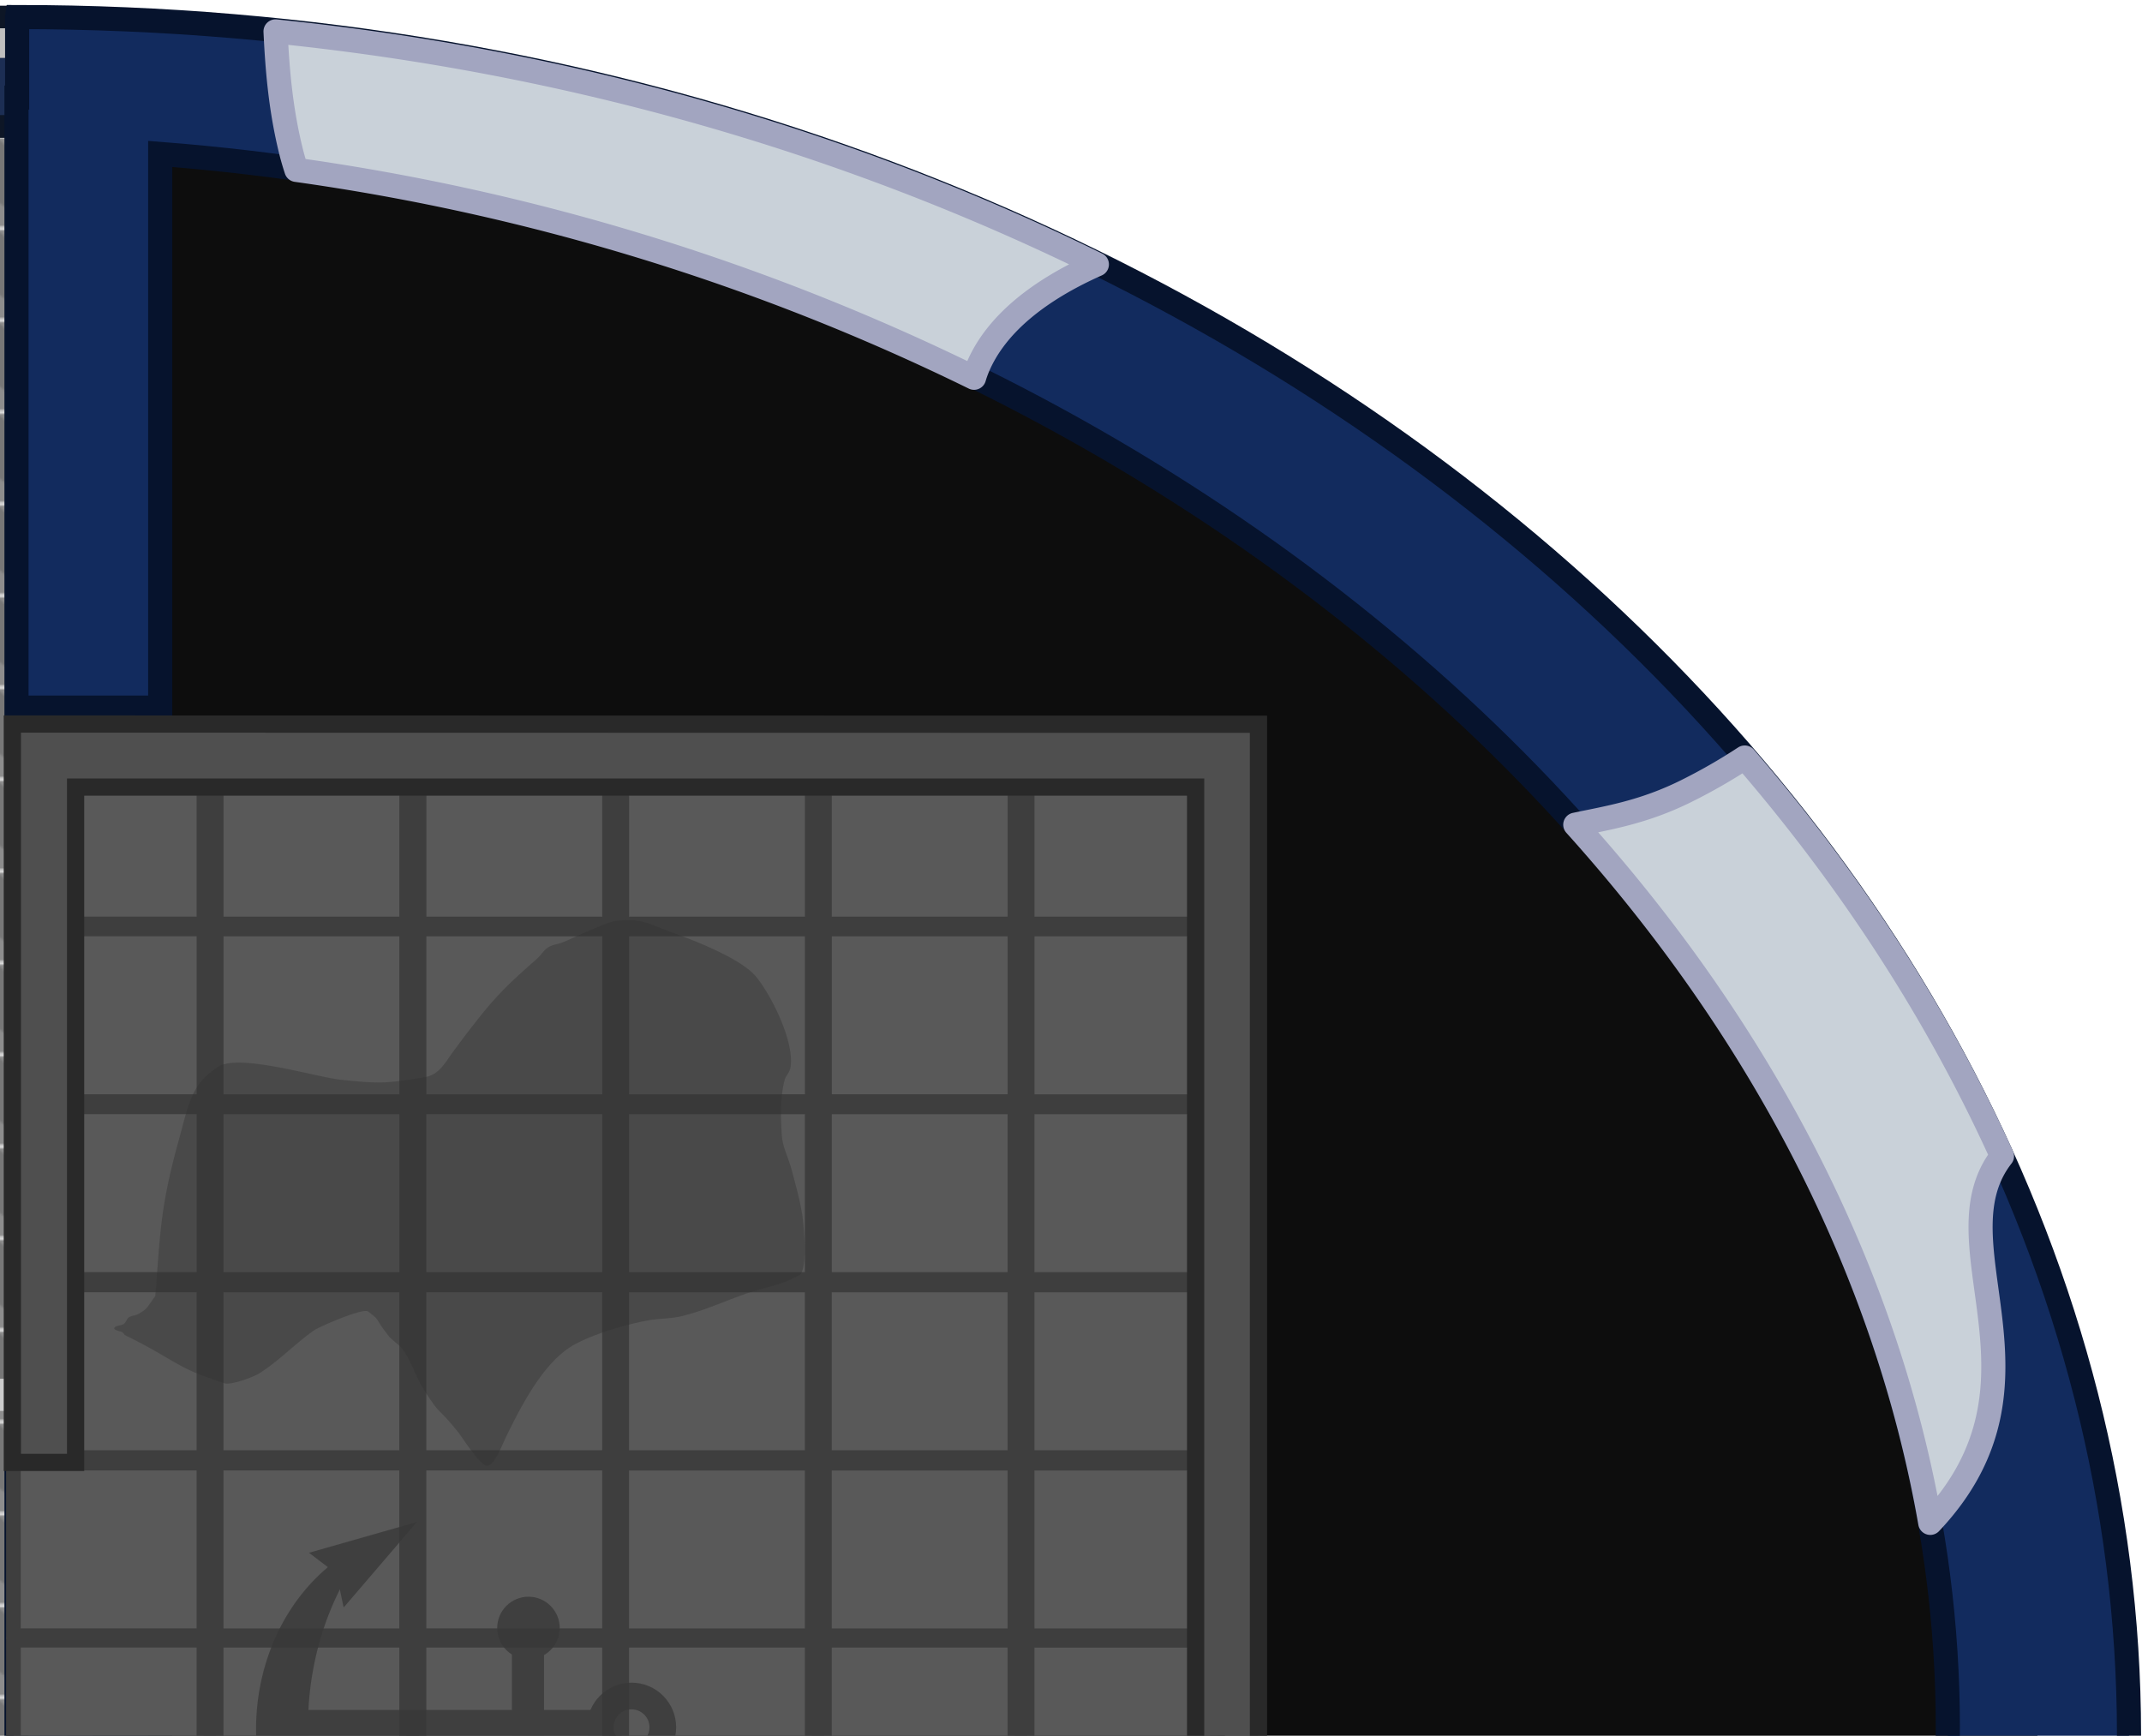 <svg width="1174.677" height="951.807" viewBox="0 0 310.8 251.832" xmlns:xlink="http://www.w3.org/1999/xlink" xmlns="http://www.w3.org/2000/svg">
    <defs>
        <pattern xlink:href="#a" id="e" patternTransform="matrix(.303 0 0 .296 -1247.657 -801.136)"/>
        <pattern patternUnits="userSpaceOnUse" width="44.132" height="44.131" patternTransform="translate(-8952.829 11274.059)" id="a">
            <path style="fill:#8c8c8c;fill-opacity:1;stroke:none;stroke-width:2.878;stroke-linecap:square;stroke-linejoin:miter;stroke-dasharray:none;stroke-opacity:1;stop-color:#000" transform="rotate(-90 4988.52 -15190.65) scale(3.78)" d="M-2710.991-5339.069h11.676v11.676h-11.676z"/>
            <g fill="#d9d9d9">
                <path d="M-5339.07 2705.16c2.567-2.588 2.781-4.665 2.781-4.665s-1.137.119-2.78 1.222zM-5333.278 2709.155a13.02 13.02 0 0 1 1.543 1.836h-3.469c-2.564-2.585-2.778-4.66-2.778-4.66s2.098.22 4.704 2.824zM-5335.21 2699.315h3.47c1.164 1.693 1.285 2.876 1.285 2.876s-2.148-.27-4.754-2.876zM-5327.393 2701.715v3.436c-2.606 2.607-4.755 2.874-4.755 2.874s.22-2.101 2.826-4.707a12.93 12.93 0 0 1 1.929-1.603z" style="fill:#a6a6a6;fill-opacity:1;stroke-width:.265" transform="matrix(3.78 0 0 3.78 20179.16 -10202.134)"/>
            </g>
        </pattern>
        <pattern xlink:href="#b" id="f" patternTransform="matrix(.265 0 0 .265 1837.716 3030.365)"/>
        <pattern patternUnits="userSpaceOnUse" width="633.869" height="1714.989" patternTransform="translate(-7579.309 11453.351)" id="b">
            <path style="fill:url(#c);stroke:none" d="M0 215.556h633.869V1499.06H0z"/>
            <path style="fill:#595959;fill-opacity:1;stroke:#3e3e3e;stroke-width:8.315;stroke-dasharray:none;stroke-opacity:1;paint-order:fill markers stroke;stop-color:#000" d="M213.252 1501.105H420.55v209.726H213.252zM213.252 4.157H420.55v209.726H213.252z"/>
        </pattern>
        <pattern xlink:href="#d" id="c" patternTransform="translate(0 215.556)"/>
        <pattern patternUnits="userSpaceOnUse" width="633.869" height="1283.504" patternTransform="translate(-7579.309 11668.907)" id="d">
            <path style="fill:#595959;fill-opacity:1;stroke:#3e3e3e;stroke-width:8.315;stroke-dasharray:none;stroke-opacity:1;paint-order:fill markers stroke;stop-color:#000" d="M426.308 1073.332h203.403v206.014H426.308zM215.062 1073.332h203.403v206.014H215.062zM4.157 1073.332H207.56v206.014H4.157zM426.308 859.612h203.403v206.014H426.308zM215.062 859.612h203.403v206.014H215.062zM4.157 859.612H207.56v206.014H4.157zM426.308 645.604h203.403v206.014H426.308zM215.062 645.604h203.403v206.014H215.062zM4.157 645.604H207.56v206.014H4.157zM426.308 431.884h203.403v206.014H426.308zM215.062 431.884h203.403v206.014H215.062zM4.157 431.884H207.56v206.014H4.157zM426.308 217.876h203.403V423.89H426.308zM215.062 217.876h203.403V423.89H215.062zM4.157 217.876H207.56V423.89H4.157zM426.308 4.157h203.403v206.014H426.308zM215.062 4.157h203.403v206.014H215.062zM4.157 4.157H207.56v206.014H4.157z"/>
        </pattern>
        <filter style="color-interpolation-filters:sRGB" id="g" x="-.001" y="0" width="1.002" height="1.001">
            <feGaussianBlur stdDeviation=".207"/>
        </filter>
    </defs>
    <path style="fill:url(#e);stroke:none;stroke-width:.265" d="M-1247.657-801.136H-2.67v468.081h-1244.987z" transform="translate(16.622 820.905)"/>
    <path style="fill:#000;fill-opacity:.25;fill-rule:nonzero;stroke:none;stroke-width:.823;stroke-opacity:1;paint-order:fill markers stroke;stop-color:#000" transform="rotate(-90 418.764 402.141)" d="M640.163-995.507h68.395v141.318h-68.395z"/>
    <path style="opacity:1;fill:#000;fill-opacity:.15;stroke:none;stroke-width:5;stroke-linecap:round;stroke-linejoin:round;stroke-dasharray:none;stroke-opacity:1;stop-color:#000" d="M-1245.658-802.423H-9.831v466.667h-1235.827z" transform="translate(16.622 820.905)"/>
    <path style="fill:#ccc;fill-opacity:1;stroke:none;stroke-width:1.028;stroke-linecap:round;stroke-linejoin:round;stroke-opacity:1;paint-order:stroke fill markers;stop-color:#000" d="M-39.833-520.156H135.43v-4.677H49.904v-91.358h85.525v-4.678H-35.998v.015h-3.835zm4.677-4.677v-91.358h80.383v91.358z" transform="translate(16.622 820.905)"/>
    <path style="fill:#bfbfbf;fill-opacity:1;stroke:none;stroke-width:1.028;stroke-linecap:round;stroke-linejoin:round;stroke-opacity:1;paint-order:stroke fill markers;stop-color:#000" d="M-305.874-509.143v175.262h4.677v-85.525h154.348v85.525h4.677v-171.427h-.015v-3.835zm4.677 4.677h154.348v80.383h-154.348zM-305.874-629.53V-804.794h4.677v85.525h154.348v-85.524h4.677v171.426h-.015v3.835zm4.677-4.678h154.348v-80.382h-154.348z" transform="translate(16.622 820.905)"/>
    <path style="fill:#bfbfbf;fill-opacity:1;stroke:none;stroke-width:1.028;stroke-linecap:round;stroke-linejoin:round;stroke-opacity:1;paint-order:stroke fill markers;stop-color:#000" d="M-3144.856 1944.336v-175.262h4.677v85.525h154.349v-85.525h4.677V1940.5h-.015v3.836zm4.677-4.677h154.349v-80.383h-154.349zM-3144.856 2064.723v175.262h4.677v-85.525h154.349v85.525h4.677V2068.56h-.015v-3.836zm4.677 4.678h154.349v80.382h-154.349z" transform="translate(2630.093 -1752.962)"/>
    <path style="fill:#bfbfbf;fill-opacity:1;stroke:none;stroke-width:1.028;stroke-linecap:round;stroke-linejoin:round;stroke-opacity:1;paint-order:stroke fill markers;stop-color:#000" d="M-3409.773 1944.336v-175.262h4.677v85.525h154.348v-85.525h4.677V1940.5h-.015v3.836zm4.677-4.677h154.348v-80.383h-154.348zM-3409.773 2064.723v175.262h4.677v-85.525h154.348v85.525h4.677V2068.56h-.015v-3.836zm4.677 4.678h154.348v80.382h-154.348z" transform="translate(2419.432 -1752.962)"/>
    <path style="fill:#bfbfbf;fill-opacity:1;stroke:none;stroke-width:1.028;stroke-linecap:round;stroke-linejoin:round;stroke-opacity:1;paint-order:stroke fill markers;stop-color:#000" d="M-3441.212 1944.336v-175.262h4.677v85.525h158.846v-85.525h4.677V1940.5h-.014v3.836zm4.677-4.677h158.846v-80.383h-158.846zM-3441.212 2064.723v175.262h4.677v-85.525h158.846v85.525h4.677V2068.56h-.014v-3.836zm4.677 4.678h158.846v80.382h-158.846z" transform="translate(2210.266 -1752.962)"/>
    <g transform="translate(1239.6 -3006.082)">
        <path style="fill:url(#f);stroke:none;stroke-width:.265" transform="scale(-1 1)" d="M1837.716 3030.366h167.711v453.757h-167.711z"/>
        <g style="stroke-width:1.037">
            <path style="fill:#787878;fill-opacity:1;stroke:#4d4d4d;stroke-width:5.186;stroke-linecap:square;stroke-linejoin:miter;stroke-dasharray:none;stroke-opacity:1;paint-order:fill markers stroke;stop-color:#000" d="M4997.756 1009.085h95.779v16.933h-95.779z" transform="matrix(0 -.569 -.765 0 -1106.589 5930.644)"/>
            <path style="fill:#737373;fill-opacity:1;stroke:#4d4d4d;stroke-width:5.186;stroke-linecap:square;stroke-linejoin:miter;stroke-dasharray:none;stroke-opacity:1;paint-order:fill markers stroke;stop-color:#000" d="M4997.766 992.166h95.779v16.933h-95.779z" transform="matrix(0 -.569 -.765 0 -1106.589 5930.644)"/>
            <path style="fill:#6e6e6e;fill-opacity:1;stroke:#4d4d4d;stroke-width:5.186;stroke-linecap:square;stroke-linejoin:miter;stroke-dasharray:none;stroke-opacity:1;paint-order:fill markers stroke;stop-color:#000" d="M4997.761 975.193h95.779v16.933h-95.779z" transform="matrix(0 -.569 -.765 0 -1106.589 5930.644)"/>
            <path style="fill:#696969;fill-opacity:1;stroke:#4d4d4d;stroke-width:5.186;stroke-linecap:square;stroke-linejoin:miter;stroke-dasharray:none;stroke-opacity:1;paint-order:fill markers stroke;stop-color:#000" d="M4997.77 958.274h95.779v16.933h-95.779z" transform="matrix(0 -.569 -.765 0 -1106.589 5930.644)"/>
        </g>
        <g style="stroke-width:1.037">
            <path style="fill:#787878;fill-opacity:1;stroke:#4d4d4d;stroke-width:5.186;stroke-linecap:square;stroke-linejoin:miter;stroke-dasharray:none;stroke-opacity:1;paint-order:fill markers stroke;stop-color:#000" d="M4997.756 1009.085h95.779v16.933h-95.779z" transform="matrix(0 -.569 .765 0 -2736.418 5930.644)"/>
            <path style="fill:#737373;fill-opacity:1;stroke:#4d4d4d;stroke-width:5.186;stroke-linecap:square;stroke-linejoin:miter;stroke-dasharray:none;stroke-opacity:1;paint-order:fill markers stroke;stop-color:#000" d="M4997.766 992.166h95.779v16.933h-95.779z" transform="matrix(0 -.569 .765 0 -2736.418 5930.644)"/>
            <path style="fill:#6e6e6e;fill-opacity:1;stroke:#4d4d4d;stroke-width:5.186;stroke-linecap:square;stroke-linejoin:miter;stroke-dasharray:none;stroke-opacity:1;paint-order:fill markers stroke;stop-color:#000" d="M4997.761 975.193h95.779v16.933h-95.779z" transform="matrix(0 -.569 .765 0 -2736.418 5930.644)"/>
            <path style="fill:#696969;fill-opacity:1;stroke:#4d4d4d;stroke-width:5.186;stroke-linecap:square;stroke-linejoin:miter;stroke-dasharray:none;stroke-opacity:1;paint-order:fill markers stroke;stop-color:#000" d="M4997.77 958.274h95.779v16.933h-95.779z" transform="matrix(0 -.569 .765 0 -2736.418 5930.644)"/>
        </g>
        <g style="stroke-width:1.037">
            <path style="fill:#787878;fill-opacity:1;stroke:#4d4d4d;stroke-width:5.186;stroke-linecap:square;stroke-linejoin:miter;stroke-dasharray:none;stroke-opacity:1;paint-order:fill markers stroke;stop-color:#000" d="M4997.756 1009.085h95.779v16.933h-95.779z" transform="matrix(0 .569 -.765 0 -1106.589 583.845)"/>
            <path style="fill:#737373;fill-opacity:1;stroke:#4d4d4d;stroke-width:5.186;stroke-linecap:square;stroke-linejoin:miter;stroke-dasharray:none;stroke-opacity:1;paint-order:fill markers stroke;stop-color:#000" d="M4997.766 992.166h95.779v16.933h-95.779z" transform="matrix(0 .569 -.765 0 -1106.589 583.845)"/>
            <path style="fill:#6e6e6e;fill-opacity:1;stroke:#4d4d4d;stroke-width:5.186;stroke-linecap:square;stroke-linejoin:miter;stroke-dasharray:none;stroke-opacity:1;paint-order:fill markers stroke;stop-color:#000" d="M4997.761 975.193h95.779v16.933h-95.779z" transform="matrix(0 .569 -.765 0 -1106.589 583.845)"/>
            <path style="fill:#696969;fill-opacity:1;stroke:#4d4d4d;stroke-width:5.186;stroke-linecap:square;stroke-linejoin:miter;stroke-dasharray:none;stroke-opacity:1;paint-order:fill markers stroke;stop-color:#000" d="M4997.77 958.274h95.779v16.933h-95.779z" transform="matrix(0 .569 -.765 0 -1106.589 583.845)"/>
        </g>
        <g style="stroke-width:1.037">
            <path style="fill:#787878;fill-opacity:1;stroke:#4d4d4d;stroke-width:5.186;stroke-linecap:square;stroke-linejoin:miter;stroke-dasharray:none;stroke-opacity:1;paint-order:fill markers stroke;stop-color:#000" d="M4997.756 1009.085h95.779v16.933h-95.779z" transform="matrix(0 .569 .765 0 -2736.418 583.845)"/>
            <path style="fill:#737373;fill-opacity:1;stroke:#4d4d4d;stroke-width:5.186;stroke-linecap:square;stroke-linejoin:miter;stroke-dasharray:none;stroke-opacity:1;paint-order:fill markers stroke;stop-color:#000" d="M4997.766 992.166h95.779v16.933h-95.779z" transform="matrix(0 .569 .765 0 -2736.418 583.845)"/>
            <path style="fill:#6e6e6e;fill-opacity:1;stroke:#4d4d4d;stroke-width:5.186;stroke-linecap:square;stroke-linejoin:miter;stroke-dasharray:none;stroke-opacity:1;paint-order:fill markers stroke;stop-color:#000" d="M4997.761 975.193h95.779v16.933h-95.779z" transform="matrix(0 .569 .765 0 -2736.418 583.845)"/>
            <path style="fill:#696969;fill-opacity:1;stroke:#4d4d4d;stroke-width:5.186;stroke-linecap:square;stroke-linejoin:miter;stroke-dasharray:none;stroke-opacity:1;paint-order:fill markers stroke;stop-color:#000" d="M4997.77 958.274h95.779v16.933h-95.779z" transform="matrix(0 .569 .765 0 -2736.418 583.845)"/>
        </g>
        <path style="fill:#999;fill-opacity:1;stroke:#333;stroke-width:1.525;stroke-dasharray:none;stroke-opacity:1;paint-order:fill markers stroke;stop-color:#000" transform="matrix(0 -1 -1 0 -4310.823 826.907)" d="M-2656.751-2465.152h3.606v154.887h-3.606z"/>
        <path style="fill:#373737;fill-opacity:1;stroke:#191919;stroke-width:2.5;stroke-linecap:round;stroke-linejoin:round;stroke-dasharray:none;stroke-opacity:1;stop-color:#000" d="M-2315.085 2650.463h5.608v8.996h-5.608zM-2390.756 2650.463h5.608v8.996h-5.608zM-2468.014 2650.463h5.608v8.996h-5.608z" transform="matrix(-1 0 0 1 -4310.823 826.907)"/>
        <path style="fill:#999;fill-opacity:1;stroke:#333;stroke-width:1.525;stroke-dasharray:none;stroke-opacity:1;paint-order:fill markers stroke;stop-color:#000" transform="rotate(90 -4999.319 688.496)" d="M-2656.751-2465.152h3.606v154.887h-3.606z"/>
        <path style="fill:#373737;fill-opacity:1;stroke:#191919;stroke-width:2.5;stroke-linecap:round;stroke-linejoin:round;stroke-dasharray:none;stroke-opacity:1;stop-color:#000" d="M-2315.085 2650.463h5.608v8.996h-5.608zM-2390.756 2650.463h5.608v8.996h-5.608zM-2468.014 2650.463h5.608v8.996h-5.608z" transform="rotate(180 -2155.412 2843.907)"/>
        <path style="fill:#4f4f4f;fill-opacity:1;stroke:#2e2e2e;stroke-width:5;stroke-linecap:round;stroke-linejoin:miter;stroke-dasharray:none;stroke-opacity:1;paint-order:stroke fill markers;stop-color:#000" d="M-2003.456 3089.665v335.159h51.45v-5.534h-45.916v-324.091h45.916v-5.534zM-1840.148 3089.665v335.159h-51.45v-5.534h45.916v-324.091h-45.915v-5.534z"/>
        <rect style="fill:#2e2e2e;fill-opacity:1;stroke:none;stroke-width:3.301;stroke-linecap:square;stroke-linejoin:round;stroke-dasharray:none;stroke-opacity:1" width="324.08" height="8.202" x="3095.207" y="1838.85" ry="0" transform="rotate(90)" rx="0"/>
        <rect style="fill:#4f4f4f;fill-opacity:1;stroke:none;stroke-width:.789;stroke-linecap:square;stroke-linejoin:round;stroke-dasharray:none;stroke-opacity:1" width="319.129" height="2.44" x="-3416.723" y="-1845.713" ry="0" transform="rotate(-90)" rx="0"/>
    </g>
    <path style="fill:#1c2e54;fill-opacity:1;stroke:#0d1626;stroke-width:3.251;stroke-linecap:square;stroke-linejoin:miter;stroke-dasharray:none;stroke-opacity:1;paint-order:fill markers stroke;stop-color:#000" d="M-3378.733 2966.78h6.536v0h1236.117v-15.875h-1226.835v-466.648h1226.835v-15.875h-1226.835v-.028h-15.818z" transform="translate(2138.462 -2465.908)"/>
    <path style="fill:#000;fill-opacity:.15;stroke:none;stroke-width:3.5;stroke-linecap:round;stroke-dasharray:none;stroke-opacity:1;filter:url(#g);stop-color:#000" d="M-3189.294-26.222h-5.145v.722h-486.311v-.722h-5.145v.722h-.133v5.145h.133v1235.7h5.145v-73.307l3.584.985c.446.123.777.238.993.346.221.114.402.258.543.433.257.318.384.698.384 1.14l.153.041v-3.053l-.153-.042a1.801 1.801 0 0 1-.106.58.752.752 0 0 1-.278.348.842.842 0 0 1-.536.13c-.216-.01-.552-.071-1.007-.196l-3.577-.984v-.943l5.657-2.88v-2.549l-.153-.042c-.013.253-.048.448-.106.587a.715.715 0 0 1-.278.34c-.14.099-.322.142-.543.13-.216-.01-.547-.071-.993-.194l-3.584-.984v-2.498c.377.204.764.363 1.16.472 1.126.31 2.13.197 3.013-.337a3.375 3.375 0 0 0 1.258-1.323c.3-.554.451-1.17.451-1.85a5.33 5.33 0 0 0-.285-1.667 7.38 7.38 0 0 0-.801-1.69 7.24 7.24 0 0 0-1.662-1.848 5.856 5.856 0 0 0-2.06-1.043 4.764 4.764 0 0 0-1.074-.168v-2.478l3.577.983c.305.084.575.17.809.262.313.125.558.299.734.52.128.158.221.323.278.493.057.175.093.39.106.645l.153.042v-4.232l-.153-.041a1.874 1.874 0 0 1-.106.587.715.715 0 0 1-.278.34.817.817 0 0 1-.536.138c-.216-.011-.552-.08-1.007-.204l-3.577-.983v-5.682l5.452 1.498c0 .98-.06 1.66-.18 2.037-.136.448-.363.754-.681.918-.314.17-.777.23-1.39.181l.012.156 2.444.552v-8.96l-2.444-.79-.013.149c.53.251.949.518 1.258.802.335.309.572.647.709 1.016.137.373.222.905.258 1.594.018.323.027.623.027.901l-5.452-1.498v-6.214l5.657-.787v-.378l-5.657-3.75v-6.14l5.452 1.497c0 .98-.06 1.659-.179 2.037-.137.448-.364.754-.682.918-.314.17-.777.23-1.39.181l.012.156 2.444.552v-8.96l-2.444-.79-.013.148c.53.252.949.52 1.258.803.336.308.572.647.71 1.016.136.373.222.905.257 1.594.018.323.027.623.027.901l-5.452-1.498v-6.085c.208-.045.38-.087.479-.12.14-.046.258-.106.35-.182.12-.095.234-.26.345-.495.07.342.145.618.225.83.079.216.181.42.305.613.415.635.966 1.048 1.655 1.237.463.127.87.117 1.218-.029.354-.141.619-.406.795-.795.155-.346.247-.857.278-1.533 0-.166.01-.516.01-1.05v-3.193l-.152-.042a1.874 1.874 0 0 1-.106.588.715.715 0 0 1-.278.34.818.818 0 0 1-.537.138c-.216-.011-.552-.08-1.006-.204l-3.578-.983v-2.498c.377.204.764.363 1.16.472 1.127.31 2.13.197 3.014-.337a3.375 3.375 0 0 0 1.258-1.323c.3-.553.45-1.17.45-1.85a5.33 5.33 0 0 0-.284-1.667 7.378 7.378 0 0 0-.802-1.69 7.24 7.24 0 0 0-1.662-1.848 5.856 5.856 0 0 0-2.06-1.043 4.77 4.77 0 0 0-1.074-.168v-5.438l1.075.295v1.298c0 .574.01.938.02 1.092.04.483.156.917.35 1.301.376.739.967 1.22 1.775 1.441.795.219 1.43.08 1.907-.416a1.61 1.61 0 0 0 .424-.79c.071-.312.106-.817.106-1.514v-3.993l-.152-.042v.047c-.018.277-.07.492-.159.645a.713.713 0 0 1-.39.33 1.142 1.142 0 0 1-.504.026 5.822 5.822 0 0 1-.874-.187l-3.578-.983v-2.407a1.88 1.88 0 0 0 .77-.203c.41-.205.786-.62 1.126-1.246l.45-.81c.45-.826 1.044-1.137 1.781-.935.186.051.371.135.557.252.185.122.346.261.483.418.336.379.504.816.504 1.31 0 .34-.084.617-.252.832-.163.215-.417.384-.762.506-.19.067-.397.112-.623.134-.22.028-.54.043-.96.047v.152l2.63.676v-.152c-.226-.115-.338-.25-.338-.404 0-.062.01-.13.033-.203.027-.072.084-.207.172-.403.123-.262.205-.475.245-.641.044-.164.067-.35.067-.558 0-.64-.217-1.254-.65-1.84a3.863 3.863 0 0 0-.874-.863 3.405 3.405 0 0 0-1.06-.51c-.595-.164-1.1-.113-1.516.153-.15.096-.298.233-.443.414a7.657 7.657 0 0 0-.537.82c-.242.41-.443.708-.602.894a1.866 1.866 0 0 1-.2.205v-6.088l3.584.985c.445.123.776.238.993.346.22.114.402.258.543.434.256.318.384.697.384 1.139l.152.042v-3.053l-.152-.042a1.803 1.803 0 0 1-.106.58.753.753 0 0 1-.278.347.843.843 0 0 1-.537.13c-.216-.01-.551-.071-1.006-.196l-3.578-.983v-.943l5.657-2.88v-2.55l-.152-.04c-.013.252-.048.447-.106.586a.714.714 0 0 1-.278.34c-.141.099-.322.142-.543.13-.217-.01-.548-.071-.993-.194l-3.585-.984v-4.03l5.657-.787v-.377l-5.657-3.75v-4.36c.208-.047.381-.088.479-.12a1.05 1.05 0 0 0 .35-.182c.12-.095.234-.26.345-.495.07.342.146.618.225.83.08.216.181.42.305.613.415.635.967 1.047 1.655 1.236.464.128.87.119 1.219-.029.353-.14.618-.406.795-.794.154-.346.247-.858.278-1.534 0-.166.01-.516.01-1.05v-3.192l-.153-.042a1.87 1.87 0 0 1-.106.586.716.716 0 0 1-.278.341.818.818 0 0 1-.536.138c-.217-.011-.552-.08-1.007-.204l-3.578-.983v-5.682l5.452 1.498c0 .98-.06 1.659-.178 2.037-.137.448-.365.754-.683.919-.313.17-.777.23-1.39.18l.013.156 2.444.552v-8.96l-2.444-.79-.013.149c.53.251.949.519 1.258.802.335.309.572.648.709 1.016.136.374.222.905.257 1.594.018.323.027.623.027.901l-5.451-1.497v-12.397l3.577.983c.464.127.806.248 1.026.362a1.61 1.61 0 0 1 .802.935c.053.17.086.377.099.623l.152.042v-4.232l-.152-.042c-.01.236-.039.423-.092.558a.8.8 0 0 1-.252.348c-.14.111-.324.163-.55.154-.22 0-.565-.07-1.033-.198l-3.577-.983v-4.645l3.061.864.01-.151a4.907 4.907 0 0 1-.774-.365 1.726 1.726 0 0 1-.45-.395 1.417 1.417 0 0 1-.285-.575c-.053-.218-.08-.527-.08-.929v-.397l3.973 1.091v1.517c0 .468-.034.834-.1 1.098-.062.266-.17.48-.324.646-.185.2-.4.334-.642.4-.243.066-.55.076-.921.032l.01.154 2.185.488v-7.119l-.152-.042c-.013.253-.048.449-.106.587a.715.715 0 0 1-.278.34c-.141.099-.323.142-.543.13-.217-.01-.55-.071-1-.195l-3.578-.984v-6.081l5.505 5.144.152.042v-7.092l-2.417-.817-.013.149c.345.138.638.307.88.506.248.205.473.464.676.776.247.381.42.782.517 1.201.102.425.152.98.152 1.664v1.894l-5.451-5.128v-4.597l5.657-.787v-.378l-5.657-3.75v-3.896l3.577.983c.45.123.784.24 1 .347a1.659 1.659 0 0 1 .821.928c.057.175.093.39.106.645l.153.042v-4.232l-.153-.042c-.013.253-.048.448-.106.587a.753.753 0 0 1-.278.347.843.843 0 0 1-.536.131c-.216-.006-.552-.072-1.007-.197l-2.125-.584v-4.702l2.125.584c.45.124.784.24 1 .348a1.66 1.66 0 0 1 .821.928c.057.174.093.39.106.645l.153.041v-4.231l-.153-.042a1.874 1.874 0 0 1-.106.587.714.714 0 0 1-.278.34.817.817 0 0 1-.536.138c-.216-.011-.552-.079-1.007-.204l-3.577-.983V-20.355h486.31v1235.7h5.145zm-485.786 1103.108c0 .472-.084.857-.251 1.155-.164.304-.426.548-.788.73-.442.228-.98.35-1.616.365a6.765 6.765 0 0 1-2.014-.262 7.524 7.524 0 0 1-1.001-.354v-6.376c.311.036.635.1.975.193.728.2 1.41.483 2.046.847a6.808 6.808 0 0 1 1.61 1.25c.366.392.63.78.794 1.165.163.39.245.819.245 1.287zm0 52.685c0 .472-.084.858-.251 1.156-.164.304-.426.547-.788.73-.442.227-.98.349-1.616.364a6.748 6.748 0 0 1-2.014-.262 7.524 7.524 0 0 1-1.001-.353v-6.377c.311.036.635.1.975.193.728.2 1.41.483 2.046.847a6.808 6.808 0 0 1 1.61 1.25c.366.392.63.78.794 1.165.163.39.245.819.245 1.287zm-.218-98.359v.272c0 .473-.031.828-.093 1.067-.057.24-.161.433-.311.577-.2.184-.453.3-.762.347a2.228 2.228 0 0 1-.98-.064c-.653-.18-1.2-.562-1.642-1.147a2.158 2.158 0 0 1-.384-.774c-.062-.251-.093-.65-.093-1.198v-.252zm0 35.442v.556c0 .362 0 .592-.013.692-.04.36-.173.643-.398.85a1.28 1.28 0 0 1-.741.333c-.3.046-.631.018-.993-.08a2.801 2.801 0 0 1-1.57-1.08 2.121 2.121 0 0 1-.357-.735c-.062-.25-.093-.595-.093-1.032v-.649zm0 18.84v.271c0 .472-.031.828-.093 1.067-.057.24-.161.433-.311.577-.2.184-.453.3-.762.347a2.228 2.228 0 0 1-.98-.064c-.653-.18-1.2-.562-1.642-1.147a2.159 2.159 0 0 1-.384-.775c-.062-.25-.093-.65-.093-1.197v-.252zm-.994-37.549-4.458 2.322v-3.547zm0 88.782-4.458 2.322v-3.547zm-.503-152.234-3.43.448v-2.702zm0 55.917-3.43.448v-2.702zm0 63.592-3.43.448v-2.702zm-2.682-103.36v.378c0 .327-.034.587-.1.78a.808.808 0 0 1-.311.431 1.113 1.113 0 0 1-.53.173c-.096.01-.208.012-.332.01v-2.117zm-.133-28.783v4.702l-1.14-.313v-4.702zm-.099 58.142v.324c0 .199-.02.36-.059.487a.789.789 0 0 1-.185.333c-.152.16-.421.304-.797.437v-1.868zm0 54.28v.325c0 .199-.02.36-.059.487a.788.788 0 0 1-.185.333c-.151.159-.422.304-.797.437v-1.868zm-.788-102.222v2.913l-.253.034v-3.112zm0 55.916v2.914l-.253.034v-3.112zm0 63.592v2.914l-.253.034v-3.112z" transform="rotate(-90 -2199.743 -986.193)"/>
    <path style="fill:#bfbfbf;fill-opacity:1;stroke:none;stroke-width:3.5;stroke-linecap:round;stroke-dasharray:none;stroke-opacity:1;stop-color:#000" d="M-3291.08 2469.167c-.537.22-1.07.447-1.597.688-1.028.47-2.018 1.02-2.994 1.59-.625.366-1.353 1.058-1.122 1.31 3.668.636 5.82 1.167 6.779 1.557h202.49c-.041-.106-.087-.21-.122-.318-.135-.413-.156-.571-.234-.994-.065-.35-.123-.702-.188-1.052-.03-.16-.056-.321-.093-.48-.01-.025-.017-.05-.036-.07-.014-.014-.055.052-.093.14a1.6 1.6 0 0 0-.083.223c-.027.093-.191.757-.21.841-.066.319-.111.641-.176.96-.033.166-.108.181-.257.245-.036.013-.13.068-.175.023-.027-.028-.046-.063-.07-.094-.175-.238-.187-.354-.234-.655a14.271 14.271 0 0 1-.105-.888c-.014-.152-.02-.305-.035-.456-.01-.047-.052-.553-.117-.749-.043-.128-.108.171-.129.234-.038.117-.07.234-.105.35-.073.244-.01 1.28-.176 1.475-.046.053-.058.403-.122.432-.148.067-.55-.438-.625-.724-.217-.312-.217-.47-.445-.714-.461-.497-.64-.586-1.017-1.169-.221-.341-.367-.729-.526-1.1-.042-.098-.08-.197-.13-.292-.051-.1-.233-.245-.233-.245l.483-.068zm204.553 0c-.054.2-.102.403-.147.606-.115.524-.23 1.087-.257 1.626-.158 3.126-.03 1.473-.013 1.447 0 .016-.01.237-.046.914a25.4 25.4 0 0 1-.04.552h1.317c1.056-1.415 4.03-3.144 5.399-5.145zm328.819 0c.174.222.351.479.52.635 1.373 1.276 3.288 2.085 4.233 3.705.144.247.26.544.398.805h65.919a28.92 28.92 0 0 1 2.093-2.26c.223-.216.442-.622.748-.56.08.016.056.38.046.514-.062.896-.226 1.53-.038 2.306h.739c.114-.315.216-.634.328-.95.094-.265.151-.546.281-.795.061-.117.166-.346.28-.28.347.195.58.554.796.888.122.189.362.622.647 1.137h104.279c1.311-.406 3.91-1.37 5.581-.615.356.16.495.392.645.615h36.58c.131-.309.301-.601.585-.763.165-.093.348-.132.516-.22.2-.108.364-.253.54-.394.28-.224.535-.46.737-.761.053-.081.067-.206.098-.295.043-.12.104-.248.147-.368.062-.172.041-.187.098-.368.054-.173.11-.346.172-.516.037-.1.095-.191.123-.295.024-.089.015-.487 0-.59-.01-.095-.058-.16-.074-.245-.034-.169-.017-.224-.052-.33zm227.463 0c.01.036.013.073.019.109.026.155.059.31.074.466.01.148-.06.964-.074 1.056-.055.633-.094 1.286.024 1.916.022.117.043.238.098.343.07.136.179.247.27.369.218.295.455.576.688.86.01.01.014.017.02.026h94.048c-.411-.5-1.219-1.322-1.641-1.181-.35.116-.545.43-.728.727-.049.08-.113.53-.33.265-.623-.761-.565-.95-1.059-1.985-.477-1-1.038-1.961-1.495-2.971zm107.602 0c.307.794.67 1.568.939 2.376.244.73.488 1.819.679 2.769h140.427l.281-.692c.334-.82.546-1.364.96-2.152.012-.028.01.063 0 .093-.02.095-.055.186-.07.281-.047.264-.099.528-.118.795-.04.56.02 1.12.12 1.675h.935l.045-.06c.217-.29.43-.582.655-.866.042-.053.232-.419.374-.187.144.236.183.842.21 1.029.015.101 0 0 .015.084h1.139c.025-.13.055-.26.086-.388.01-.024.01-.088.024-.07.02.022 0 .062 0 .094.01.055.019.109.024.164.01.062-.01.124 0 .187v.013h63.716c.289-.268.57-.538.875-.786.121-.098.305-.275.468-.327.412-.132.85-.027 1.24-.117.112-.026.221-.07.327-.117.628-.275 1.15-.697 1.66-1.146.07-.062.15-.115.21-.187.262-.31.385-.744.562-1.1.17-.34.355-.672.538-1.005.062-.126.14-.242.214-.36h-122.914l-.272.437c-.228.37-.447.746-.661 1.124-.289.51-.56 1.222-.992 1.654-.143.142-.186-.307-.199-.33-.032-.054-.095-.083-.132-.133-.078-.103-.199-.52-.199-.53-.143-.358-.418-.688-.529-1.057-.087-.292 0-.505-.264-.728-.065-.054-.442.056-.463.066-.531.212-.944.645-1.323 1.058-.072.08-.374.557-.53.596-.517.129-1.504-1.137-1.918-1.456-.14-.108-.287-.237-.463-.264-.758-.117-1.177 1.503-1.786.397-.15-.273-.287-.552-.418-.834zm217.97 0c-.058.278-.109.56-.198.829-.459 1.375.134-.591-.304.888-.092.31.01.016-.14.35-.05.114-.171.426-.235.539-.055.098-.126.186-.187.28-.08.124-.145.257-.234.375-.018.024-.344.39-.35.397-.26.276-.577.503-.796.818-.134.195-.208.444-.294.669h12.65c.072-.243.085-.238.209-.64.519-1.679.583-1.948.553-1.898.07-.189.192-.534.406-1.145.081-.23.147-.465.232-.694.037-.102.068-.21.132-.298.07-.096.346-.271.621-.47zm28.96 0c-.036.313-.1.626-.153.867-.034.157-.096.307-.132.463-.085.367-.07.789-.265 1.125-.01.012-.218.096-.264.165-.024.034.489.478.529.53.112.145.192.312.297.462.432.617.508.527.728 1.356.015.057-.01.117-.02.177h38.325v-5.145zm-251.386 3.366c0 .088-.184.024-.294.068-.213.085-.408.14-.595.265-.193.128-.532.781-.843 1.445h6.561c-.134-.415-.285-.78-.426-.85-.128-.064-.707 0-.86 0-.665 0-1.413.04-2.05-.199a16.765 16.765 0 0 1-.794-.397c-.25-.187-.699-.595-.699-.332zm-104.041.743c-.015 0-.03.036-.042.052-.041.068-.13.225-.197.27-.03.021-.067.03-.098.05-.238.15-.412.371-.614.564l-.105.1h1.49c0-.01-.01-.018-.01-.026-.255-.66-.07-.165-.295-.59a1.083 1.083 0 0 1-.074-.171c-.01-.026-.016-.246-.05-.246h-.01zm-846.88 32.506v238.962c0 .241.327.22.648.38.488.244 1.168 2.024 2.261 2.345.426.125-.86.262-1.203.433-.079.039-.18-.022-.264 0-.173.043-1.443-.148-1.443.535v1.046c0 .297.588.123.65.139.204.05.726.277.87.42.1.101 1.904.921 2.042 1.06.298.298.778.122 1.174.254.128.043.409.795.409.473V2640.35c0-.03-.037-.05-.056-.074-.028-.034-.071-.056-.093-.093-.051-.085-.043-.196-.094-.28-.08-.133-.104-.042-.14-.187-.01-.045.015-.096 0-.141-.097-.288-.268-.557-.375-.842-.082-.218 0-.169-.14-.374-.112-.16-.413-.528-.561-.702-.135-.157-.33-.332-.421-.514-.028-.056 0-.125 0-.187 0-.477.138-.623.233-1.076.172-.816.386-1.873.281-2.713-.075-.603-.403-1.143-.655-1.683-.18-.388-.248-.385-.28-.842-.028-.402.53-.761.701-1.076.054-.1.32-1.17.328-1.263.029-.349-.033-.733-.094-1.075-.024-.142-.08-.279-.093-.422-.02-.17.01-.343 0-.514-.03-.609-.187-1.262-.094-1.871.019-.117.209-.68.233-.748.263-.73.568-1.42.655-2.199.084-.756-.182-1.38-.327-2.104-.043-.215-.114-.44-.14-.655-.033-.261-.05-.535-.094-.796-.024-.142-.073-.275-.094-.42-.013-.093.02-.19 0-.281-.07-.35-.308-.788-.514-1.076-.103-.144-.25-.252-.328-.42a4.965 4.965 0 0 1-.187-.469c-.08-.24.369-.76.281-.935-.052-.104-.24-.122-.328-.187-.24-.18-.28-.281-.374-.561-.04-.124.26-.187.328-.187.267 0 .974.06 1.216 0 .125-.031.25-.1.374-.14.016 0 .036.01.047 0 .04-.04-.059-.097-.094-.14-.39-.49-1.038-.583-1.543-.937a3.208 3.208 0 0 1-.421-.374c-.086-.086-.08-.172-.187-.233-.146-.083-.863-.26-.749-.375.011-.01.031 0 .047 0 .094-.014.186-.043.281-.047.783-.033.89-.033 1.637.188.625.183 1.834 1.134 1.834.493v-104.18c-.554.035-1.12.036-1.694.013-.367-.015-1.412-.01-1.87-.28-.546-.328-2.19-1.589-1.581-1.589zm5.144 251.087c-.508.325-.998.678-1.453 1.087-1.023.92-1.69 2.172-2.778 3.043-.277.221-.914-.183-.914.136v155.252c0 .114-.052.253.037.333.314.283.833.373 1.216.514.158.058.313.122.468.187.033.014.078.016.094.047.086.173-.183.643-.234.796-.023.068-.084.467-.094.467-.033.033-.094-.01-.14 0-.048.01-.095.031-.14.047l-.281.047c-.33.055-.648.113-.926.295v41.602h-.722v5.145h.722v.133h5.145v-.133h191.482c.663 0 .29-1.384.806-1.47.459-.076 1.212.132 1.587.132.46 0 1.112-.162 1.522-.397.23-.131.365-.397.595-.529.323-.185.56.42.86.463.45.064.907-.67 1.19-.33.076.09.083.222.133.33.176.388.406.746.595 1.125.217.435-.058-.036.066.397a.956.956 0 0 0 .09.19l4.474-.587c-.69.23-1.37.49-2.065.676h58.07c.066-.267.023-.054.418-.809.255-.491.422-.977.793-1.389.195-.216.49-.314.728-.463.245-.153.529-.462.661-.727.208-.416.061-.831.133-1.257.024-.146.108-.317.132-.463 0-.014 0-.024.01-.037h-103.233a3.044 3.044 0 0 1-1.67.338c-.292-.028-.727-.09-.981-.28a1.285 1.285 0 0 1-.072-.058h-.808c.033.507.068.998-.196 1.46-.13.224-.468.078-.655.234-.053.044-.837.938-.935.889-.04-.02-.081-.051-.094-.093-.03-.088-.024-.848 0-.983.012-.069.078-.119.094-.187.033-.134.033-.636 0-.702-.01-.014-.036.011-.047 0-.026-.024-.023-.068-.047-.093-.18-.18-.168-.138-.137-.087a10.61 10.61 0 0 0-.144-.193c-.092-.092-.248-.137-.31-.245h-153.04v-83.36c0-.69-1.066-.81-.99-1.337.078-.552.953-1.405.66-1.918-.372-.651-1.741-.418-2.05-1.19-.093-.234.295-.409.463-.596.365-.405.358-.848.595-1.323.154-.306.57-.752.53-1.124-.012-.098-.089-.176-.133-.265-.225-.45-.52-.816-.86-1.19-.429-.472-.712-.598-.661-1.257.013-.177.013-.36.066-.53.161-.517.492-.966.728-1.454a23.732 23.732 0 0 1 1.651-2.87zm198.925 208.909-.681.089h.738c-.02-.03-.04-.06-.056-.089zm107.424-5.056h-43.223c.032.158.042.323.01.434-.077.23-.641.497-.794.727-.033.05.285.153.33.199.035.035.04.09.066.132.052.078.16.093.199.132.061.061.099.3.066.397-.011.03-.052.038-.066.066-.048.096.016.293 0 .397-.044.307-.103.772-.199 1.058-.049.147-.227-.018-.264.133-.041.164.047.366 0 .529-.076.268-.243.529-.33.793-.014.042.018.093 0 .133 0 .01-.015.012-.029.015h41.006c.019-.04.049-.073.066-.114.054-.134.042-.287.065-.43.063-.392.1-.792.066-1.19-.01-.123-.056-.242-.066-.364 0-.016.022-.022.034-.033.044-.044.085-.091.132-.133.118-.102.232-.213.364-.297.145-.093.315-.143.463-.232.162-.097.483-.35.628-.496.383-.382.2-.259.563-.76.263-.364.567-.686.86-1.026l.058-.07zm584.21 0h-122.214c-.11.162-.223.323-.34.48-.101.139-.219.266-.33.397-.01.012-.02.043-.033.033-.219-.175-.266-.497-.562-.595-.19-.064-.711.231-.992.231-.297 0-.553-.262-.756-.546h-1.156a1.313 1.313 0 0 1-.238.182c-.141.083-.307.114-.463.166-.07.024-.122-.016-.165-.066a3.947 3.947 0 0 1-.215-.281h-75.159c-.294.911-.602 1.82-.914 2.722-.071.205-.165.403-.234.609-.041.121-.066.248-.094.374 0 .015.016.047 0 .047-.097 0-.02-.065-.047-.093-.01-.011-.03 0-.046 0l-.094-.094c-.062-.104-.098-.237-.188-.327-.031-.031-.291.01-.327 0-.402-.115-1.033-.538-1.31-.749-.505-.384-.82-.953-1.356-1.31-.076-.05-.147-.114-.234-.14-.075-.023-.156 0-.234 0-.571 0-.79.48-1.076.889-.044.064-.073.148-.14.187-.285.162-.57-.318-.795-.374-.394-.098-.552.42-.936.42-.062 0-.13.029-.187 0-.182-.09-.36-.491-.42-.607-.266-.511-.5-1.023-.698-1.554h-38.204c.47 1.092 1.043 2.06 1.952 2.864.175.154.383.27.561.42.249.212.47.522.749.702.216.14.476.202.701.328.32.177.65.56 1.029.608.245.03.503-.02.749 0 .095.01.185.04.28.047.124.01.25-.015.374 0 .128.016.248.07.375.094.236.044.478.046.715.082h65.378c.085-.147.15-.307.23-.458.074-.142.155-.28.233-.42l.234-.421c.062-.14.113-.286.187-.42.02-.04.069-.058.094-.094.072-.108.094-.19.14-.328.077-.23.135-.465.187-.701.034-.155.036-.338.094-.28.08.08-.076.215-.094.327a5.176 5.176 0 0 0 .047 1.824c.019.097-.01.28.093.28.016 0-.01-.031 0-.046.041-.096.087-.191.14-.28.04-.067.325-.367.422-.328.06.025.093.094.14.14.094.094.183.19.28.28.268.25.584.444.842.703.068.068.125.147.185.222h161.817l-.474-.59c.13-.252.693-1.185.837-.93.168.297.276.95.48.95.021 0 .048.053.066 0 .066-.194.089-.584.133-.877.118-.786.254-1.512.33-2.412.016-.19.021-.393.033-.584.01-.084.024-.297.033-.222.031.274.04.591.066.877.021.221.046.438.066.659.084.933.138 2.074.347 2.631.045.12.18.353.232.292.036-.044.06-.112.1-.071a.68.68 0 0 1 .093.277h44.415c-.072-.494.287-.252.401-.396.351.127.706.255.684.395h6.297c-.013-.366-.03-.731-.064-1.096a26.74 26.74 0 0 0-.298-2.248c-.109-.607-.279-1.201-.42-1.801h-5.576c-.299 0-.663 1.534-.993 3.069-.418-1.29-.956-2.516-1.13-3.068h-28.954c-.065.165-.121.335-.217.485-.078.123-.288.307-.398.398-.115.096-.224.2-.35.28-.139.088-.603.238-.773.14-.285-.162-.435-.522-.725-.678-.3-.161-.522.126-.7.305-.31.308-.113.1-.352.374-.099.113-.213.287-.374.327-.043.011-.077-.341-.093-.397-.025-.086-.102-.345-.164-.422-.01-.013-.03-.013-.047-.023-.016-.023-.03-.047-.047-.07-.025-.045-.04-.097-.07-.14-.032-.045-.096-.066-.117-.117-.151-.353-.219-.419-.254-.462zm45.68 0a5.029 5.029 0 0 0-.486.643c-.876 1.413-1.427 2.927-1.818 4.502h4.728c-.212-.822-.395-2.09-.463-2.91-.045-.54-.053-1.08-.066-1.621-.01-.28-.01-.467 0-.61zm4.246 0c-.107.322-.209.647-.301.974-.194.687-.35 1.384-.496 2.083-.108.515-.172 1.037-.265 1.554-.032.178-.063.356-.097.534h44.441v-5.145zm-623.686 0c.014.067.042.117.042.203 0 .377-.1.746-.1 1.124 0 .331-.064.763.133 1.058.156.234.563.163.794.232.047.014.086.048.132.066.234.094.546.179.76 0 .097-.08.17-.184.265-.265.234-.198.227-.179.463-.297.021-.011.042-.033.066-.033.177 0 .258.243.298.363.106.32.054.628.066.96.013.353.04.705.066 1.058.01.1.039.198.033.298-.014.233-.056.274-.065.378h124.794l-1.416-.113c.278-.31.483-.676.728-1.01.143-.194.305-.432.545-.528.166-.066.323.093.48.099.262.01.327-.04.53-.2.054-.042.096-.1.148-.148.078-.069.22-.177.314-.231.04-.023.1-.065.132-.033.021.02.024.055.033.083.016.044.032.089.05.132.021.05.05.097.066.15.066.196.066.423.066.628 0 .186-.037.422.05.595.01.012.106-.013.115-.016.016-.01.113-.08.116-.083.158-.159.3-.331.43-.513.06-.084.06-.114.099-.05.122.205.232.403.314.629.105.286.053.227.166.496.017.039.038.076.057.113h82.405c.4-.536.85-1.056 1.06-1.705.184-.567.22-.979.243-1.555.01-.162 0-.325 0-.487 0-.032-.018-.07 0-.097.026-.038.074-.058.097-.097.026-.044.026-.1.048-.145.111-.222.25-.43.39-.633.099-.144.202-.283.303-.425h-117.606a1.121 1.121 0 0 0-.04.093c-.02.057-.053.146-.082.198-.026.047-.126.181-.152.222-.047.072-.062.193-.152.223-.013 0-.05-.035-.06-.047-.012-.037 0-.078 0-.117v-.012c-.06.185-.12.35-.198.526 0 .01-.053.176-.082.176-.01 0-.024-.082-.024-.082-.01-.09.02 0-.01-.105-.022-.07-.048-.124-.048-.199 0-.097.052-.195.011-.292-.024-.058-.069-.106-.093-.164-.01-.023-.01-.124-.035-.14-.085-.053-.136.025-.187-.07-.036-.068-.066-.14-.098-.21zm256.466 0c.304.45.535.895.744 1.397.043.104.166.37.147.389-.033.033-.323-.013-.39 0-.085.017-.159.073-.242.097a8.146 8.146 0 0 1-.827.194c-.727.128-.21-.078-1.118.243-2.285.807.674-.017-3.16 1.167-.568.709-1.438.311-2.14.486-.07.018.126.074.195.097.332.111.622.227.972.292 1.216.224 1.628.3 2.869.389.193.014.389-.01.583 0 .163.01.325.026.486.048.066.01.13.035.195.049.015 0 .048-.016.048 0 0 .037-.146.097-.146.097l-24.29.2h67.641c.375-.71.832-1.417 1.142-2.094.331-.723.585-1.636.888-2.385.092-.227.216-.44.312-.665zm44.03 0c.044.546.222 1.093.596 1.508.026.029.22.07.234.047a6.84 6.84 0 0 0 .327-.608c.047-.097.236-.53.42-.946zm3.619 0c.21 1.288.456 2.656 1 3.847.138.302.48.84.702 1.122.052.065.123.113.176.176h.615c.038-.092.071-.177.097-.222.171-.291.392-.551.562-.843.028-.048.065-.188.094-.14.191.32.347.755.512 1.205h3.71c.335-.641.623-1.313.922-1.953.555-1.19.082-.268.608-1.123.036-.059.052-.13.094-.186.064-.085.255.105.374.233.143.154.306.292.421.468.153.233.203.528.374.748.137.177.84.77 1.17.748.866-.058 1.392-.81 1.87-1.403.202-.25.427-.483.609-.748.393-.574.747-1.297 1.077-1.928zm556.701 0-.047.084c-.203.35-.39.803-.702 1.075-.396.347-.789-.028-1.17-.14-.228-.067-.981-.094-1.215-.047-.622.125-.643 1.15-1.31 1.076-.208-.023-.293-.147-.468-.234-.028-.014-.07.022-.093 0-.13-.13-.299-.513-.561-.28-.526.467-1.424 2.778-1.59 3.086a9.42 9.42 0 0 1-.357.526h65.304v-5.146zm-945.387.212c.109.01.18.23.296.27.219.072 1.485-.024 1.323.462-.068.204-.277.37-.463.463-.047.024-.838.08-.86.066-.04-.027-.03-.097-.066-.132-.02-.022-.215-.108-.264-.132-.053-.027-.629.107-.728.132-.143.036-.59 0-.661 0l.33-.265c.066-.022.14-.028.199-.066.22-.146.704-.741.86-.793h.034zm149.225 1.82h.1c.162.013.334.098.49.14.101.027.203.046.304.07.157.038.309.1.468.117.194.022.39-.01.585 0 .094 0 .187.02.28.023.257.012.516 0 .772 0 .152 0 .174.044.28.14.054.049.128.079.165.14.079.136-.134.487-.258.539-.185.078-.488.088-.678.094-.132 0-.266.016-.397 0-.335-.04-.656-.182-.982-.257-.112-.027-.22.08-.328.07-.17-.017-.543-.314-.655-.258-.11.055-.189.193-.257.28-.168.216-.47.615-.701.749a.356.356 0 0 1-.258.023c-.01 0-.013-.02-.024-.023-.065-.022-.103.059-.164.047-.048-.01-.092-.037-.14-.047h-.07c-.058-.012-.142-.085-.163-.093-.101-.04-.213.039-.281.093-.246.197-.449.44-.678.655-.019.016-.09.095-.14.07-.046-.023-.37-.504-.398-.561-.057-.12-.085-.417-.234-.491-.013-.01-.033.01-.047 0-.095-.047-.149 0-.257.023-.14.025-.324.047-.468.023-.024 0-.046-.02-.07-.023-.024 0-.048.01-.07 0-.02-.01-.027-.037-.047-.046-.029-.014-.065-.01-.093-.023-.056-.028.081-.066-.138.022.727-.647.114-.087.863-.817.062-.06.482-.583.748-.538 1.612.276-.137.185.82.305.1.013.594-.011.653-.023.068-.014.124-.066.188-.094.058-.025.48-.185.561-.21a2.49 2.49 0 0 1 .72-.122zm-120.571 2.872c-.329 0-.686.074-.927.094-.01 0-.375-.027-.397 0a.975.975 0 0 0-.097.148h2.552a3.202 3.202 0 0 1-.602-.148c-.145-.072-.332-.095-.53-.094z" transform="translate(2138.462 -2465.908)"/>
    <path style="fill:none;fill-opacity:1;stroke:#0d1626;stroke-width:3.251;stroke-linecap:square;stroke-linejoin:miter;stroke-dasharray:none;stroke-opacity:1;paint-order:fill markers stroke;stop-color:#000" d="M-3378.733 2966.78h6.536v0h1236.117v-15.875h-1226.835v-466.648h1226.835v-15.875h-1226.835v-.028h-15.818z" transform="translate(2138.462 -2465.908)"/>
    <path style="font-size:13.562px;font-family:'Baskerville Old Face';-inkscape-font-specification:'Baskerville Old Face';fill:#bfbfbf;fill-opacity:1;stroke:#bfbfbf;stroke-width:.8;stroke-linecap:round;stroke-dasharray:none;stroke-opacity:1;stop-color:#000" d="M-2291.941 2954.84c-.64 0-1.254.217-1.841.65a3.868 3.868 0 0 0-.863.874c-.239.34-.409.693-.51 1.059-.163.596-.112 1.102.153 1.517.096.15.234.297.415.443.185.146.458.325.82.536.41.243.707.444.893.603.19.159.326.324.407.497.078.167.12.368.126.602.01.234-.015.464-.077.689-.144.52-.428.951-.852 1.291-.425.34-.89.51-1.398.51-.729 0-1.231-.37-1.509-1.112-.146-.402-.215-.952-.21-1.65h-.152l-.771 2.736h.152c.138-.212.313-.318.525-.318.066 0 .123.01.171.027.048.018.193.086.434.205a3.5 3.5 0 0 0 1.55.337c.622 0 1.201-.139 1.737-.417.536-.282.99-.682 1.362-1.198.265-.37.454-.76.565-1.166.168-.61.133-1.143-.103-1.602-.205-.411-.62-.786-1.246-1.126l-.81-.45c-.826-.45-1.137-1.045-.935-1.782.051-.185.135-.37.252-.556.122-.185.261-.347.418-.484a1.92 1.92 0 0 1 1.31-.503c.34 0 .617.084.832.252.215.163.384.417.506.762.067.19.111.397.133.622.027.22.043.54.047.96h.153l.675-2.629h-.152c-.114.225-.25.338-.404.338a.711.711 0 0 1-.203-.033 7.896 7.896 0 0 1-.403-.172 3.508 3.508 0 0 0-.64-.245 2.16 2.16 0 0 0-.559-.067zm16.939 0a5.33 5.33 0 0 0-1.668.285 7.378 7.378 0 0 0-1.69.801 7.242 7.242 0 0 0-1.847 1.662 5.856 5.856 0 0 0-1.043 2.06 4.523 4.523 0 0 0-.158 1.636 3.277 3.277 0 0 0 1.784 2.615c.561.288 1.193.431 1.895.431.71 0 1.432-.148 2.162-.444a7.264 7.264 0 0 0 2.039-1.252 6.862 6.862 0 0 0 1.282-1.437c.347-.525.599-1.07.754-1.635.31-1.126.197-2.13-.338-3.013a3.373 3.373 0 0 0-1.322-1.258c-.554-.3-1.17-.45-1.85-.45zm52.685 0c-.534 0-1.09.095-1.667.285a7.382 7.382 0 0 0-1.69.801 7.24 7.24 0 0 0-1.848 1.662 5.855 5.855 0 0 0-1.043 2.06 4.523 4.523 0 0 0-.158 1.636 3.277 3.277 0 0 0 1.784 2.615c.562.288 1.193.431 1.895.431.711 0 1.432-.148 2.162-.444a7.267 7.267 0 0 0 2.04-1.252 6.865 6.865 0 0 0 1.281-1.437c.348-.525.599-1.07.754-1.635.31-1.126.197-2.13-.337-3.013a3.374 3.374 0 0 0-1.323-1.258c-.554-.3-1.17-.45-1.85-.45zm-52.81.212c.473 0 .858.084 1.156.252.304.163.548.426.73.788.228.441.35.98.364 1.616a6.768 6.768 0 0 1-.261 2.013c-.356 1.293-1.003 2.381-1.944 3.264-.427.398-.841.685-1.243.861a3.144 3.144 0 0 1-1.291.265c-.46 0-.841-.088-1.146-.265-.299-.18-.55-.468-.757-.86-.456-.88-.508-1.958-.156-3.239.2-.728.483-1.41.847-2.046a6.803 6.803 0 0 1 1.25-1.61c.392-.366.78-.63 1.165-.794.39-.163.819-.245 1.287-.245zm52.686 0c.472 0 .857.084 1.156.252.304.163.547.426.73.788.227.441.349.98.364 1.616a6.75 6.75 0 0 1-.262 2.013c-.355 1.293-1.003 2.381-1.943 3.264-.427.398-.842.685-1.244.861a3.141 3.141 0 0 1-1.29.265c-.46 0-.842-.088-1.146-.265-.3-.18-.552-.468-.757-.86-.456-.88-.509-1.958-.157-3.239.2-.728.483-1.41.847-2.046a6.803 6.803 0 0 1 1.25-1.61c.392-.366.78-.63 1.166-.794.389-.163.818-.245 1.286-.245zm-159.311.013-.042.152c.248.013.444.048.587.106.143.057.256.15.34.278.103.142.149.32.138.537-.011.216-.08.552-.204 1.006l-1.341 4.88c-.125.455-.242.791-.35 1.007a1.558 1.558 0 0 1-.432.537 1.657 1.657 0 0 1-.493.278c-.17.057-.385.093-.645.106l-.042.152h4.231l.042-.152a1.892 1.892 0 0 1-.593-.106.794.794 0 0 1-.334-.278.871.871 0 0 1-.137-.537c.012-.22.08-.556.203-1.006l.672-2.443h4.702l-.672 2.443c-.125.454-.243.79-.357 1.006a1.58 1.58 0 0 1-.425.537 1.746 1.746 0 0 1-.5.278c-.17.057-.386.093-.645.106l-.042.152h4.231l.042-.152a1.87 1.87 0 0 1-.586-.106.842.842 0 0 1-.341-.278.909.909 0 0 1-.136-.543c.012-.217.078-.55.202-1l1.34-4.88c.125-.45.24-.784.349-1a1.66 1.66 0 0 1 .927-.822c.175-.057.39-.093.645-.105l.042-.153h-4.232l-.042.152c.253.014.449.049.587.106.144.057.26.15.348.278.098.142.141.32.13.537-.01.216-.073.552-.197 1.007l-.584 2.125h-4.702l.584-2.125c.124-.45.24-.784.348-1a1.662 1.662 0 0 1 .928-.822c.174-.057.39-.093.645-.105l.042-.153zm15.078 0-4.14 6.245c-.377.57-.673.997-.889 1.284a5.4 5.4 0 0 1-.601.696c-.23.225-.447.388-.652.49a1.685 1.685 0 0 1-.663.172l-.042.152h2.967l.042-.152c-.263-.022-.464-.093-.604-.212a.67.67 0 0 1-.203-.344.93.93 0 0 1 .02-.457c.076-.278.28-.66.612-1.146l.279-.41.595-.914h2.914l.206 1.562.036.279c.04.304.035.547-.014.728-.084.305-.286.543-.607.715-.181.097-.473.163-.876.199l-.042.152h2.712c0-.013.017-.026.02-.038.174-.305.34-.606.484-.916-.066-.226-.135-.6-.207-1.125l-.968-6.96zm10.216 0-.056.205h.73l-.84.894c-.024.256-.05.516-.051.56-.02.413 0 .828 0 1.242l2.568-2.749.042-.152zm3.452 0-.042.152c.252.013.449.048.587.106.143.057.257.15.34.278.099.142.141.323.13.544-.01.216-.072.55-.195 1l-1.342 4.88c-.124.45-.242.786-.356 1.006a1.58 1.58 0 0 1-.426.537c-.06.048-.123.087-.185.125.076.135.149.273.22.411h6.685l.81-2.635-.15-.01a7.39 7.39 0 0 1-.542.96c-.163.243-.35.46-.562.649a2.915 2.915 0 0 1-1.047.629c-.394.132-.855.199-1.385.199-.504 0-.89-.073-1.159-.219a.986.986 0 0 1-.49-.702 1.982 1.982 0 0 1 .012-.688c.045-.279.15-.72.317-1.325l.416-1.517h.378c.327 0 .586.034.78.1.194.066.338.17.431.312.097.145.155.322.173.53.022.207.01.48-.047.82h.152l1.003-3.55-.15-.01c-.134.34-.255.599-.365.775a1.72 1.72 0 0 1-.395.45 1.416 1.416 0 0 1-.576.285c-.217.053-.527.08-.928.08h-.398l1.092-3.973h1.516c.468 0 .835.034 1.1.1.264.062.48.17.644.324.201.185.335.4.4.642.066.243.076.55.032.921l.156-.01.488-2.185zm8.45 0-.042.152c.235.01.422.04.557.092a.8.8 0 0 1 .348.252c.111.141.163.325.154.55 0 .22-.069.565-.198 1.033l-1.34 4.88c-.124.45-.243.786-.356 1.007-.109.216-.25.395-.426.536-.312.252-.691.378-1.137.378l-.043.159h7.907l.833-2.715-.156-.013a7.87 7.87 0 0 1-.55.993 3.87 3.87 0 0 1-.564.676c-.31.291-.665.507-1.066.648-.395.137-.855.206-1.38.206-.504 0-.888-.073-1.152-.219a1.006 1.006 0 0 1-.496-.702c-.038-.18-.034-.415.014-.702s.153-.724.314-1.31l1.05-3.822c.128-.463.249-.805.362-1.026a1.61 1.61 0 0 1 .936-.801c.169-.053.376-.086.623-.1l.042-.152zm11.51 0-.791 2.444.148.013c.252-.53.52-.949.803-1.258a2.626 2.626 0 0 1 1.016-.709c.373-.137.904-.223 1.593-.258.323-.018.624-.027.902-.027l-1.856 6.755c-.125.455-.243.79-.356 1.007-.108.216-.25.395-.425.536-.16.128-.326.22-.5.278-.17.057-.386.093-.646.106l-.042.152h4.232l.042-.152a1.873 1.873 0 0 1-.587-.106.758.758 0 0 1-.34-.278.872.872 0 0 1-.138-.537c.012-.22.08-.556.204-1.006l1.856-6.755c.98 0 1.659.06 2.037.179.447.137.754.364.918.682.17.314.23.777.181 1.39l.156-.012.552-2.444zm9.462 0-.042.152c.248.013.444.048.587.106.143.057.257.15.34.278.103.142.15.32.138.537-.012.216-.08.552-.204 1.006l-1.341 4.88c-.125.455-.242.791-.35 1.007a1.557 1.557 0 0 1-.432.537 1.66 1.66 0 0 1-.494.278c-.17.057-.385.093-.645.106l-.042.152h4.232l.042-.152a1.891 1.891 0 0 1-.593-.106.795.795 0 0 1-.335-.278.872.872 0 0 1-.137-.537c.012-.22.08-.556.203-1.006l.645-2.344h.324c.2 0 .361.02.487.059a.788.788 0 0 1 .334.185c.185.177.353.506.503.987.15.486.276 1.044.38 1.675l.175 1.053.085.464h4.946l.042-.153c-.263-.022-.464-.093-.604-.211a.67.67 0 0 1-.203-.345.93.93 0 0 1 .02-.456c.076-.279.28-.66.613-1.146l.278-.41.596-.915h2.914l.206 1.563.036.278c.04.305.035.548-.015.729-.084.304-.286.543-.607.715-.18.097-.473.163-.876.198l-.042.153h4.35l.043-.153a3.437 3.437 0 0 1-.587-.106.87.87 0 0 1-.313-.185c-.118-.115-.211-.284-.277-.51-.066-.225-.136-.6-.208-1.126l-.967-6.96h-.378l-4.14 6.245c-.377.57-.673.998-.889 1.285a5.4 5.4 0 0 1-.601.695c-.23.226-.448.389-.652.49-.165.082-.34.134-.527.158a.94.94 0 0 1-.319-.091.715.715 0 0 1-.24-.285c-.09-.168-.186-.437-.287-.808-.096-.375-.23-.967-.4-1.775a6.95 6.95 0 0 0-.175-.735 1.05 1.05 0 0 0-.182-.35c-.095-.12-.26-.235-.495-.345.342-.07.618-.146.83-.225.216-.08.42-.181.614-.305.635-.415 1.047-.967 1.236-1.655.127-.464.118-.87-.03-1.219-.14-.353-.405-.618-.794-.795-.346-.154-.857-.247-1.533-.278-.168 0-.516-.01-1.05-.01zm18.184 0-.04.152c.252.013.447.048.586.106.143.057.256.15.34.278.098.142.141.323.13.544-.01.216-.072.547-.195.993l-1.342 4.887c-.124.45-.242.786-.356 1.006-.107.217-.25.396-.425.537-.16.128-.326.22-.5.278-.17.057-.384.093-.639.106l-.042.152h3.053l.042-.152a1.869 1.869 0 0 1-.587-.106.758.758 0 0 1-.34-.278.871.871 0 0 1-.138-.537c.01-.216.08-.552.204-1.006l1.583-5.761 4.084 7.84h.297l1.915-6.966c.122-.446.237-.777.346-.993.113-.221.258-.402.434-.544a1.757 1.757 0 0 1 1.138-.384l.042-.152h-3.053l-.042.152a1.8 1.8 0 0 1 .58.106c.144.057.26.15.348.278.098.142.141.32.13.537-.01.216-.071.552-.196 1.006l-1.314 4.782-3.492-6.861zm17.257 0-.042.152h.046c.278.018.493.07.645.16a.712.712 0 0 1 .33.39c.044.128.053.296.027.503a5.861 5.861 0 0 1-.187.874l-1.341 4.88c-.125.455-.242.791-.35 1.007a1.557 1.557 0 0 1-.432.537 1.656 1.656 0 0 1-.493.278c-.17.057-.386.093-.645.106l-.042.152h4.23l.043-.152a1.892 1.892 0 0 1-.593-.106.795.795 0 0 1-.335-.278.872.872 0 0 1-.137-.537c.013-.22.08-.556.203-1.006l.654-2.377h1.297c.574 0 .94-.01 1.092-.02.483-.04.917-.157 1.301-.351.74-.376 1.22-.967 1.441-1.775.219-.794.08-1.43-.415-1.907a1.61 1.61 0 0 0-.791-.424c-.312-.07-.817-.106-1.514-.106zm18.84 0-.042.152c.248.013.444.048.587.106.143.057.257.15.34.278.103.142.149.32.138.537-.01.216-.079.552-.203 1.006l-1.342 4.88c-.125.455-.241.791-.35 1.007a1.546 1.546 0 0 1-.432.537 1.657 1.657 0 0 1-.493.278c-.17.057-.385.093-.645.106l-.042.152h4.231l.042-.152a1.891 1.891 0 0 1-.593-.106.795.795 0 0 1-.334-.278.872.872 0 0 1-.137-.537c.012-.22.08-.556.203-1.006l.644-2.344h.325c.198 0 .36.02.487.059a.788.788 0 0 1 .333.185c.185.177.353.506.504.987.149.486.275 1.044.38 1.675l.174 1.053.085.464h2.199l.042-.153a1.028 1.028 0 0 1-.401-.106.715.715 0 0 1-.24-.284c-.091-.168-.187-.437-.288-.808a48.772 48.772 0 0 1-.4-1.775 6.91 6.91 0 0 0-.175-.735 1.05 1.05 0 0 0-.182-.35c-.095-.12-.26-.235-.495-.345a5.77 5.77 0 0 0 .83-.225c.216-.08.42-.182.614-.305.635-.415 1.047-.967 1.236-1.655.128-.464.118-.87-.03-1.219-.141-.353-.406-.618-.794-.795-.346-.154-.857-.247-1.533-.278-.168 0-.516-.01-1.05-.01zm8.629 0-.79 2.444.148.013c.251-.53.519-.949.802-1.258a2.626 2.626 0 0 1 1.016-.709c.373-.137.905-.223 1.594-.258.323-.018.623-.027.902-.027l-1.857 6.755c-.125.455-.243.79-.355 1.007a1.593 1.593 0 0 1-.926.814c-.17.057-.385.093-.645.106l-.042.152h4.232l.041-.152a1.869 1.869 0 0 1-.586-.106.759.759 0 0 1-.341-.278.871.871 0 0 1-.137-.537c.012-.22.08-.556.204-1.006l1.856-6.755c.98 0 1.658.06 2.036.179.448.137.754.364.919.682.17.314.23.777.18 1.39l.157-.012.552-2.444zm13.509 0-4.14 6.245c-.377.57-.674.997-.89 1.284-.21.283-.41.515-.6.696-.23.225-.448.388-.652.49a1.685 1.685 0 0 1-.663.172l-.042.152h2.967l.042-.152c-.263-.022-.465-.093-.604-.212a.671.671 0 0 1-.204-.344.93.93 0 0 1 .02-.457c.076-.278.28-.66.613-1.146l.279-.41.595-.914h2.913l.207 1.562.036.279c.04.304.035.547-.015.728-.084.305-.286.543-.607.715-.181.097-.473.163-.875.199l-.042.152h4.35l.042-.152a3.443 3.443 0 0 1-.587-.106.87.87 0 0 1-.313-.186c-.118-.114-.21-.284-.277-.51-.066-.224-.135-.6-.207-1.125l-.968-6.96zm5.205 0-.791 2.444.149.013c.251-.53.519-.949.802-1.258a2.626 2.626 0 0 1 1.016-.709c.373-.137.905-.223 1.594-.258.323-.018.624-.027.902-.027l-1.857 6.755c-.124.455-.243.79-.355 1.007a1.593 1.593 0 0 1-.926.814c-.17.057-.386.093-.645.106l-.042.152h4.232l.042-.152a1.872 1.872 0 0 1-.587-.106.757.757 0 0 1-.341-.278.872.872 0 0 1-.138-.537c.013-.22.082-.556.205-1.006l1.856-6.755c.685 0 1.222.03 1.613.088.092-.09.21-.196.325-.293zm25.342 0-.042.152c.253.013.449.048.587.106.144.057.257.15.34.278.099.142.142.323.13.544-.01.216-.071.547-.194.993l-1.342 4.887c-.124.45-.242.786-.356 1.006a1.594 1.594 0 0 1-.926.815c-.17.057-.383.093-.638.106l-.042.152h3.052l.042-.152a1.87 1.87 0 0 1-.586-.106.759.759 0 0 1-.341-.278.872.872 0 0 1-.137-.537c.01-.216.079-.552.203-1.006l1.583-5.761 4.084 7.84h.298l1.914-6.966c.123-.446.238-.777.346-.993a1.66 1.66 0 0 1 .434-.544 1.759 1.759 0 0 1 1.139-.384l.042-.152h-3.053l-.042.152c.248.013.441.048.58.106.143.057.259.15.347.278.098.142.142.32.131.537-.01.216-.072.552-.197 1.006l-1.314 4.782-3.491-6.861zm-104.181.205h.271c.473 0 .828.031 1.067.093.24.057.433.161.577.311.184.199.3.453.347.762.053.305.032.631-.064.98-.18.653-.562 1.2-1.147 1.642-.26.194-.519.322-.774.384-.251.062-.65.093-1.198.093h-.251zm35.44 0h.557c.362 0 .594 0 .692.013.36.04.644.172.85.398.183.19.294.437.334.741.046.3.018.631-.081.993a2.801 2.801 0 0 1-1.08 1.57 2.123 2.123 0 0 1-.735.357c-.25.062-.595.093-1.032.093h-.649zm18.84 0h.272c.473 0 .828.031 1.067.093.24.057.433.161.577.311.184.199.3.453.347.762.053.305.032.631-.064.98-.18.653-.562 1.2-1.147 1.642-.26.194-.52.322-.774.384-.251.062-.65.093-1.198.093h-.251zm-101 1.497.449 3.43h-2.703zm55.917 0 .448 3.43h-2.702zm63.592 0 .448 3.43h-2.702zm16.498 1.674c-.309.074-.27.417-.467.655-.095.114-.21.202-.317.299l-.723 2.63c-.125.454-.241.79-.35 1.006a1.546 1.546 0 0 1-.432.537 1.657 1.657 0 0 1-.493.278c-.17.057-.386.093-.645.106l-.042.152h4.231l.042-.152c-.295-.018-.522-.068-.68-.153a.734.734 0 0 1-.334-.397 1.204 1.204 0 0 1-.032-.51c.023-.211.085-.5.185-.867l.823-2.997a2.126 2.126 0 0 1-.261-.166c-.126-.096-.33-.463-.506-.42zm-123.809 2.81a4.59 4.59 0 0 1-.458.794c.083.084.165.17.246.256l.362-1.044z" transform="translate(2138.462 -2465.908)"/>
    <path style="fill:#e5e5e5;fill-opacity:1;stroke:none;stroke-width:3.5;stroke-linecap:round;stroke-dasharray:none;stroke-opacity:1;stop-color:#000" d="M-3086.233 2469.96c-.055 0-.117 0-.194.018-.423.06-.91.03-1.337.03-.074 0-.571-.02-.625.055-.124 0-.294.01-.621.015-.844.019-1.688.01-2.531.036-.272.01-.545.01-.815.036a5.387 5.387 0 0 0-.694.126c-.096.023-.248.011-.277.108-.024.08.13.113.208.127.28.044.566.04.85.055.612.033 1.224.065 1.837.091.242.011.486 0 .728.018.146.011.29.025.433.054.061.013.155.01.174.072.015.047-.091.025-.139.037-.126.022-.253.055-.381.055-.522.02-.74-.061-1.283-.072a6.522 6.522 0 0 0-.884.018 10.08 10.08 0 0 0-1.96.38c-.286.083-.566.193-.849.289-.886.3-.165.037-.728.271-.034.015-.117 0-.103.036.018.044.09.044.138.055.143.027.288.042.433.055.26.024.52.044.78.054.341.018.682.012 1.023.018.451.012.901.025 1.352.036.422.012.844 0 1.266 0 1.1 0 2.278 0 3.363-.018.264 0 .453-.012.592-.013-.024 0-.048.011-.072.013-.209.042-.416.096-.624.145-.26.06-.523.106-.78.18-.281.082-.554.194-.832.29-.23.078-.464.15-.693.235-.118.043-.236.084-.347.144-.04.021-.09.045-.112.086h-.01c-.01.01 0 .014-.01.02 0 .012 0 .017.01.022-.052 0-.102.012-.148.016-.276.035-.545.111-.815.18-.49.127-.405.112-.745.272-.04.02-.08.04-.122.054a.14.14 0 0 1-.069.018h-.017c.726.189.519.125 1.596.27.282.039.565.076.849.109.527.062.595.411 1.121.488l.133.032.526.044 129.814-.292 3.495-.977.307 1.197h195.62c.227.024.519.052.701.063.523.022 1.057-.025 1.578-.056.034 0 .068 0 .101-.01h4.077l.017.014c.015 0 .028-.01.043-.015h.638l2.029-.422c.75-.027 1.747-.131 2.33-.187-.417 0-.833 0-1.249.02.17-.01.337-.015.51-.037.412-.054.658-.092.953-.315.043-.033.099-.081.086-.13-.04-.141-.464-.175-.52-.186-.288-.047-.58-.08-.867-.13-.219-.037-.436-.082-.655-.12.833-.081 1.678-.12 2.476-.195 1.493-.14 1.268-.158 2.774-.452.329-.065.659-.12.988-.18.202-.038.404-.074.607-.109.04-.012.14.02.121-.018-.022-.044-.092-.015-.139-.018-.097-.012-.196-.015-.294-.018-.33-.014-1.1-.033-1.404-.018-.425.021-.656.04-.828.058-.01 0-.016-.012-.023-.012-.572-.114-1.063-.143-1.664-.157h-.493.025c.475.066.946.154 1.422.215.064.012.128.012.191.017a13.16 13.16 0 0 1-.71.055c-.271.017-.544.034-.815.018a1.356 1.356 0 0 1-.468-.091c-.033-.015-.014-.09.017-.108.073-.048.154-.08.237-.109h.101c-.024 0-.047-.01-.07-.01.043-.016.086-.029.13-.045.344-.116.688-.24 1.04-.325.643-.156 1.294-.27 1.942-.398.265-.052.531-.098.797-.144.185-.031.37-.055.555-.091.076-.015.168 0 .226-.055.027-.025-.052-.06-.087-.072a1.36 1.36 0 0 0-.33-.091c-.513-.057-1.245.017-1.716.055-.318.025-.635.06-.953.09-.48.06-.957.142-1.44.182-.685.057-1.374.091-2.062.108-.249.01-.499 0-.746-.036-.17-.022-.37-.013-.502-.126-.062-.053.02-.188.087-.235.102-.073.225-.109.347-.14l2.881-.423H-3073l-7.508-.198h-4.283a3.513 3.513 0 0 0-.543 0h-.7a1.072 1.072 0 0 0-.208-.012zm339.353 3.98c.627 0 1.254-.01 1.878-.063a21.755 21.755 0 0 0 1.977-.27c.06-.013.12-.024.18-.039h-.01c-1.31.14-2.624.24-3.936.362-.025 0-.066.012-.092.012zm4.035-.37c.392-.043.788-.07 1.172-.163.038-.01-.014-.12-.052-.108-.379.055-.755.392-1.12.27zm-343.428-1.59h-.03z" transform="translate(2138.462 -2465.908)"/>
    <path style="fill:#e5e5e5;fill-opacity:1;stroke:none;stroke-width:3.5;stroke-linecap:round;stroke-dasharray:none;stroke-opacity:1;stop-color:#000" d="M-2744.911 2473.342c.243.06.5 0 .744-.016.066-.01.132-.01.199-.01.06 0 .12-.01.181-.01.135 0 .33.015.414-.124.018-.031.041-.105.01-.14-.05-.057-.302-.05-.364-.05-.131 0-.266-.01-.397 0-.17.01-.09.02-.256.032-.081.01-.17 0-.248-.025-.058-.017-.089-.033-.149-.033h-.29l-.01-.01c-.01 0 0 .011 0 .016 0 .025-.01.052 0 .074.01.018.047.037.058.05.054.061-.01.026.066.083.028.021.127.066.091.066-.113 0-.226.01-.339.01-.061 0-.121.01-.182.01h-.024c-.02.01 0 .01-.016.01M-2740.869 2471.659c.144-.07.283-.148.43-.207.198-.079.4-.145.604-.207.167-.05.166.093.298.108.096.01.134-.051.19-.108.063-.063.115-.11.115-.206 0-.02-.038-.01-.058-.01-.036 0-.07.014-.107.016-.178.012-.164-.012-.372-.041a3.226 3.226 0 0 0-.695-.01c-.077.01-.154.013-.231.016-.12.01-.102-.013-.199.016-.028.01-.104.03-.14.05-.16.08-.307.206-.496.206h.033c.08-.027.073-.059.14.01M-3093.324 2473.876c-1.94.05-1.508.13-3.038-.083-.069-.01-.212-.01-.195-.05.032-.072.18-.103.279-.149.875-.405 1.817-.814 3.037-.661.093.012.191.054.28.033.114-.027.205-.083.278.033.017.02 0 .044 0 .066 0 .059.022.13-.056.182-.125.083-.605.21-.753.248-.12.03-.237.063-.362.083-.04.01-.446.028-.474.016-.09-.04.11-.28.167-.314" transform="translate(2138.462 -2465.908)"/>
    <path style="fill:#000;fill-opacity:.25;fill-rule:nonzero;stroke:none;stroke-width:.823;stroke-opacity:1;paint-order:fill markers stroke;stop-color:#000" transform="rotate(-90 418.764 402.141)" d="M725.102-1232.362h68.395v141.318h-68.395zM429.657-520.637h68.395v141.318h-68.395z"/>
    <path style="fill:#636363;fill-opacity:.75;stroke:none;stroke-width:1.028;stroke-linecap:round;stroke-linejoin:round;paint-order:stroke fill markers;stop-color:#000" d="M-383.765-633.908c-.428-.02-.868.058-1.298.058-6.066 0-9.458 3.101-13.771 7.746-3.56 3.833-9.15 12.575-10.328 18.074-1.657 7.733-.982 15.869-2.151 23.668-.959 6.389-5.826 12.261-3.443 18.934 1.68 4.703 8.3 5.796 12.05 7.746 1.658.863 3.19 1.956 4.733 3.012 4.22 2.887 8.537 6.35 11.188 10.758l9.467 2.152c0-1.434 2.07-8.619 2.582-9.898.43-1.073 1.204-1.978 1.721-3.012.632-1.264.995-2.661 1.722-3.873 1.21-2.017 2.286-4.384 4.303-5.594 3.787-2.272 9.51 2.046 12.05 4.303 1.516 1.348 2.635 3.149 4.302 4.304 2.11 1.46 4.462 2.599 6.885 3.442 2.428.844 10.161-.992 12.48-2.152 2.163-1.081 6.494-4.594 8.176-6.024 4.951-4.208 13.73-13.137 15.061-19.795.482-2.405-6.618-2.543-7.315-2.582-6.403-.355-13.01.725-19.365-.43-1.473-.268-2.863-.88-4.303-1.291-1.622-.464-6.42-1.579-8.176-2.582-10.43-5.96-6.769-8.89-10.758-19.795-2.33-6.365-3.638-5.639-7.316-9.898-1.657-1.919-5.846-8.192-8.176-10.327-1.206-1.105-2.587-2.002-3.873-3.013-1.707-1.34-3.828-3.324-6.025-3.873a2.135 2.135 0 0 0-.422-.058zm-601.245 87.753c-.1.004-.2.022-.298.055-3.156 1.052-2.875 2.715-4.234 5.82-1.54 3.52-3.023 5.082-3.704 8.997-.81 4.654-.39 9.608 0 14.287.075.896.44 1.751.53 2.646.087.878-.746 2.175 0 2.646 6.336 4.002 15.534 4.118 20.108 10.054 23.59 30.618-23.993 23.823 33.337 20.638l31.22-5.821c1.758 0 6.642-4.69 4.234-5.292-8.082-2.02-17.668 1.097-24.87-3.704-.53-.353-1.304-.49-1.588-1.058-1.737-3.475.144-9.304 1.058-12.7.652-2.421 2.978-10.41 4.234-13.759 1.698-4.53 3.175-8.313 3.175-13.229 0-2.252.473-4.584-1.588-6.35-.535-.46-1.41 0-2.117 0-6.237 0-8.996.958-14.816 3.175-5.047 1.923-10.042 3.239-15.346 4.233-2.508.47-10.203 1.154-12.7.53-1.148-.287-2.087-1.122-3.175-1.588-1.385-.594-2.96-.783-4.233-1.587-2.12-1.34-3.988-3.052-5.821-4.763-.316-.295-1.908-3.29-3.406-3.23z" transform="translate(16.622 820.905)"/>
    <path style="fill:#0d0d0d;fill-opacity:.75;stroke:none;stroke-width:1.028;stroke-linecap:round;stroke-linejoin:round;paint-order:stroke fill markers;stop-color:#000" d="M-1147.233-700.881c-8.24 3.168-13.765 2.276-21.432-1.852-.732-.395-1.391-.915-2.116-1.323-2.076-1.168-2.038-.46-2.91-2.381-1.862-4.095 1.906-9.51-2.647-12.436-5.762-3.704-13.606-1.995-19.05-6.35-2.482-1.986-4.93-5.234-6.085-8.202-.75-1.929-.6-4.086-.53-6.085.216-6.03 1.654-11.456 5.557-16.14 1.516-1.82 2.986-3.478 5.027-4.763 8.485-5.342 14.31-1.593 21.167 3.705 3.085 2.383 3.315 3.587 7.408 4.233 12.168 1.921 18.536-12.16 30.956-11.642 2.024.084 4.1 1.637 5.557 2.91 4.258 3.727 4.594 7.344 5.027 12.965.267 3.475-.677 7.3 1.587 10.32 2.46 3.28 6.078 3.995 9.79 5.026 2.357.655 3.166.295 5.292 2.117 1.987 1.703.118 7.64-.265 8.731-1.249 3.555-4.236 7.087-6.615 9.79-.992 1.127-2.377 1.848-3.44 2.91-3.424 3.426-7.672 8.537-7.672 13.758" transform="translate(16.622 820.905)"/>
    <path style="opacity:1;fill:#0d0d0d;fill-opacity:1;stroke:none;stroke-width:4;stroke-linecap:round;stroke-linejoin:miter;stroke-dasharray:none;stroke-opacity:1;paint-order:normal;stop-color:#000" d="m-2280.237 1748.905-1.496 482.689 94.292-19.458 134.704-84.564 58.372-124.975-36.67-128.717-84.564-74.835-111.504-48.643z" transform="translate(2294.41 -1735.302)"/>
    <path style="fill:#122b5e;fill-opacity:1;stroke:#06132d;stroke-width:3.5;stroke-linecap:round;stroke-linejoin:miter;stroke-dasharray:none;stroke-opacity:1" d="M-2291.923 1737.778v11.679h-.094v88.513h20.853v-80.334c138.767 10.758 259.35 110.902 259.382 228.217-.188 117.526-113.417 219.204-259.382 229.434v-81.767h-20.852v93.253h.093v9.06c170.144 0 306.213-114.902 306.427-248.83-.037-134.082-136.834-249.228-306.427-249.228zm8.483 111.72v97.98h-8.576v76.828h8.576v97.844h12.276v-272.652z" transform="translate(2294.41 -1735.302)"/>
    <g style="stroke-width:1">
        <path style="fill:#3e3e3e;fill-opacity:1;stroke:none;stroke-width:1.538;stroke-dasharray:none;stroke-opacity:1;paint-order:fill markers stroke;stop-color:#000" transform="matrix(0 -1 1.363 0 -373.45 926.387)" d="M533.89 274.659h283.952v129.716H533.89z"/>
        <path style="fill:#595959;fill-opacity:1;stroke:#3e3e3e;stroke-width:1.538;stroke-dasharray:none;stroke-opacity:1;paint-order:fill markers stroke;stop-color:#000" transform="matrix(0 -1 1.363 0 -373.45 926.387)" d="M792.627 275.438h24.456v20.256h-24.456zM766.857 275.439h24.456v20.256h-24.456zM741.05 275.436h24.456v20.256H741.05zM715.209 275.434h24.456v20.256h-24.456zM689.36 275.434h24.456v20.256H689.36z"/>
        <path style="fill:#595959;fill-opacity:1;stroke:#3e3e3e;stroke-width:1.538;stroke-dasharray:none;stroke-opacity:1;paint-order:fill markers stroke;stop-color:#000" transform="matrix(0 -1 1.363 0 -373.45 926.387)" d="M637.926 275.432h24.456v20.256h-24.456z"/>
        <path style="fill:#595959;fill-opacity:1;stroke:#3e3e3e;stroke-width:1.538;stroke-dasharray:none;stroke-opacity:1;paint-order:fill markers stroke;stop-color:#000" transform="matrix(0 -1 1.363 0 -373.45 926.387)" d="M612.156 275.433h24.456v20.256h-24.456zM586.349 275.43h24.456v20.256h-24.456zM560.509 275.428h24.456v20.256h-24.456zM534.66 275.428h24.456v20.256H534.66zM663.662 275.435h24.456v20.256h-24.456zM792.623 297.017h24.456v20.256h-24.456zM766.853 297.018h24.456v20.256h-24.456zM741.047 297.014h24.456v20.256h-24.456zM715.205 297.012h24.456v20.256h-24.456zM689.356 297.012h24.456v20.256h-24.456zM637.923 297.011h24.456v20.256h-24.456zM612.153 297.012h24.456v20.256h-24.456zM586.347 297.009h24.456v20.256h-24.456zM560.505 297.006h24.456v20.256h-24.456zM534.656 297.006h24.456v20.256h-24.456zM663.659 297.013h24.456v20.256h-24.456zM792.624 318.613h24.456v20.256h-24.456zM766.854 318.614h24.456v20.256h-24.456zM741.048 318.611h24.456v20.256h-24.456zM715.207 318.609h24.456v20.256h-24.456zM689.358 318.609h24.456v20.256h-24.456zM637.924 318.607h24.456v20.256h-24.456zM612.154 318.608h24.456v20.256h-24.456zM586.348 318.605h24.456v20.256h-24.456zM560.506 318.603h24.456v20.256h-24.456zM534.658 318.603h24.456v20.256h-24.456zM663.66 318.61h24.456v20.256H663.66zM792.621 340.192h24.456v20.256h-24.456zM766.851 340.193h24.456v20.256h-24.456zM741.045 340.189h24.456v20.256h-24.456zM715.203 340.187h24.456v20.256h-24.456zM689.354 340.187h24.456v20.256h-24.456zM637.921 340.186h24.456v20.256h-24.456zM612.15 340.187h24.456v20.256H612.15zM586.344 340.183H610.8v20.256h-24.456zM560.503 340.181h24.456v20.256h-24.456zM534.654 340.181h24.456v20.256h-24.456zM663.657 340.188h24.456v20.256h-24.456zM792.621 361.771h24.456v20.256h-24.456zM766.851 361.772h24.456v20.256h-24.456zM741.045 361.769h24.456v20.256h-24.456zM715.203 361.766h24.456v20.256h-24.456zM689.354 361.766h24.456v20.256h-24.456zM637.921 361.765h24.456v20.256h-24.456zM612.151 361.766h24.456v20.256h-24.456zM586.345 361.763h24.456v20.256h-24.456zM560.503 361.76h24.456v20.256h-24.456zM534.654 361.76h24.456v20.256h-24.456zM663.657 361.767h24.456v20.256h-24.456zM792.618 383.349h24.456v20.256h-24.456zM766.848 383.35h24.456v20.256h-24.456zM741.041 383.347h24.456v20.256h-24.456zM715.2 383.345h24.456v20.256H715.2zM689.351 383.345h24.456v20.256h-24.456zM637.917 383.343h24.456v20.256h-24.456zM612.147 383.344h24.456V403.6h-24.456zM586.341 383.341h24.456v20.256h-24.456zM560.5 383.339h24.456v20.256H560.5zM534.651 383.339h24.456v20.256h-24.456zM663.653 383.346h24.456v20.256h-24.456z"/>
    </g>
    <path style="fill:#333;fill-opacity:.413;stroke:none;stroke-width:1.599;stroke-linecap:square;stroke-linejoin:round;stroke-dasharray:none;stroke-opacity:1;paint-order:fill markers stroke;stop-color:#000" d="M5.907-632.856c.74-9.175.688-12.778 3.383-22.53 1.51-5.465 1.787-8.164 5.724-10.739 3.02-1.975 14.121 1.477 17.8 1.873 5.9.635 6.823.494 12.126-.358 2.107-.339 2.896-1.924 4.036-3.502a151.259 151.259 0 0 1 3.601-4.75c3.136-3.997 5.093-5.735 8.778-9 .554-.49.923-1.194 1.55-1.587.653-.41 1.472-.468 2.186-.76 1.23-.5 2.411-1.113 3.64-1.613 1.43-.582 2.839-1.36 4.374-1.518 3.522-.364 4.553.551 7.97 1.785 3.064 1.106 9.831 3.726 11.998 6.337 2.214 2.668 5.737 9.681 4.974 13.327-.127.61-.659 1.08-.816 1.684-.665 2.562-.571 5.245-.426 7.85.104 1.857.946 3.338 1.422 5.108.576 2.14 1.171 4.281 1.544 6.466.177 1.04.91 8.118-.414 8.895-2.375 1.397-5.206 1.808-7.81 2.711-3.123 1.085-6.15 2.508-9.37 3.254-1.538.355-3.146.305-4.7.58-3.197.567-8.933 2.228-11.558 4.012-4.014 2.73-7.045 8.64-9.147 12.978-.614 1.268-1.648 4.142-2.773 4.114-.969-.025-3.635-4.243-4.138-4.865-3.322-4.113-2.27-2.009-4.884-6.007-1.22-1.866-1.838-4.09-3.106-5.924-.56-.811-1.502-1.295-2.117-2.066-2.192-2.748-.975-2.006-2.97-3.52-.76-.575-7.217 2.295-7.81 2.711-2.752 1.934-5.125 4.462-7.975 6.27-.69.437-4.052 1.78-5.107 1.422-4.895-1.66-5.42-2-9.15-4.176a75.349 75.349 0 0 0-5.157-2.76c-.222-.108-.306-.41-.53-.517-.014-.01-1.604-.292-.95-.72.37-.242.89-.18 1.25-.434.325-.229.395-.722.72-.95.361-.254.855-.239 1.25-.434 1.456-.719 1.48-1.194 2.582-2.647z" transform="translate(16.622 820.905)"/>
    <g transform="matrix(0 -3.994 -3.993 0 223.158 447.367)" style="opacity:.77;fill:#383838;fill-opacity:1;stroke-width:1">
        <path style="fill:#383838;fill-opacity:1;stroke:none;stroke-width:.528;stroke-linecap:round;stroke-linejoin:round;stroke-dasharray:none;stroke-opacity:1" d="M48.626 33.703h1.268v12.302h-1.268z"/>
        <path style="fill:#383838;fill-opacity:1;stroke:none;stroke-width:.563;stroke-linecap:round;stroke-linejoin:round;stroke-dasharray:none;stroke-opacity:1" transform="rotate(90)" d="M36.119-52.551h1.167v6.518h-1.167z"/>
        <g style="fill:#383838;fill-opacity:1;stroke-width:1">
            <path style="fill:#383838;fill-opacity:1;stroke:none;stroke-width:6.749;stroke-linecap:round;stroke-linejoin:round;stroke-dasharray:none;stroke-opacity:1" d="M45.97 157.626a60.245 52.682 0 0 0 57.134 36.442 60.245 52.682 0 0 0 56.488-34.82 78.466 64.217 0 0 1-55.942 19.236 78.466 64.217 0 0 1-57.68-20.858z" transform="matrix(.121 0 0 .121 36.745 23.1)"/>
            <path style="fill:#383838;fill-opacity:1;stroke-width:6.226;stroke-linecap:round;stroke-linejoin:round" d="m41.815 145.167.055.11 9.222 32.345 6.303-8.283 10.138-2.125zM165.131 145.723l-.055.11-9.222 32.346-6.303-8.284-10.138-2.125z" transform="matrix(.121 0 0 .121 36.745 23.1)"/>
        </g>
        <circle style="fill:#383838;fill-opacity:1;stroke:none;stroke-width:.97;stroke-linecap:round;stroke-linejoin:round;stroke-dasharray:none;stroke-opacity:1" cx="45.739" cy="36.699" r="1.136"/>
        <circle style="fill:none;fill-opacity:1;stroke:#383838;stroke-width:.97;stroke-linecap:round;stroke-linejoin:round;stroke-dasharray:none;stroke-opacity:1" cx="49.264" cy="32.938" r="1.136"/>
        <circle style="fill:#383838;fill-opacity:1;stroke:none;stroke-width:.97;stroke-linecap:round;stroke-linejoin:round;stroke-dasharray:none;stroke-opacity:1" cx="52.871" cy="36.684" r="1.136"/>
    </g>
    <path style="fill:#4f4f4f;fill-opacity:1;stroke:#292929;stroke-width:2.5;stroke-linecap:square;stroke-linejoin:miter;stroke-dasharray:none;stroke-opacity:1" d="M-14.831-608.729h9.179v-97.98h162.514v272.653H-5.652v-97.845h-9.18v106.992h180.81v-290.916h-.166v0l-180.643-.03z" transform="translate(16.622 820.905)"/>
    <path style="opacity:1;fill:#333;fill-opacity:.408;stroke:none;stroke-width:4;stroke-linecap:round;stroke-linejoin:miter;stroke-dasharray:none;stroke-opacity:1;paint-order:normal;stop-color:#000" d="M143.443-447.4c-.581-.225-1.127-.762-1.744-.676-1.918.27-3.722 1.075-5.555 1.7-4.968 1.69-10.858 4.535-15.951 5.533-1.26.247-2.567.107-3.848.194-.835.056-1.67.35-2.499.235-.247-.034-.264-.424-.396-.635-.264-.424-.807-.772-.791-1.27.03-.974.643-1.84.915-2.776 1.37-4.7 3.2-8.592-.024-12.771-1.713-2.222-7.054-2.567-9.555-3.304-1.532-.452-2.996-1.112-4.52-1.592-6.283-1.976-4.08-.482-8.919-3.699-.665-.442.49-1.522.796-2.26.545-1.314 1.11-2.63 1.472-4.004 1.154-4.368 1.349-6.178-1.97-10.235-3.65-4.461-10.26-4.278-14.347-9.576-.762-.988-1.706-1.959-1.98-3.176-1.8-8.021 8.278-13.43 14.298-15.967 6.123-2.58 2.856-.017 8.73-3.678 2.861-1.783 5.161-4.687 8.772-5.027.278-.026.46.323.714.438.16.073.422-.03.515.12.209.334.142.779.276 1.15.629 1.741 3.87 9.558 4.153 10.198 2.435 5.52 5.241 10.874 7.595 16.43.697 1.644 1.136 3.389 1.819 5.039 1.07 2.588 4.194 1.165 4.713 5.44.341 2.811-2.374 7.933-4.058 10.465-1 1.504-2.182 2.464-2.108 4.4.011.28.82 1.436 1.308 1.39.904-.085 1.72-.619 2.618-.75 5.01-.732 18.486-.016 22.368 1.93 1.028.516 1.617 1.636 2.416 2.462.528.546 1.434.952 1.505 1.708.116 1.227-1.077 5.31-1.435 6.185-.68 1.666-1.08 3.53-2.227 4.916-.72.87-2.037.976-3.056 1.464z" transform="translate(16.622 820.905)"/>
    <path style="fill:#c9d1d9;fill-opacity:1;stroke:#a2a5c0;stroke-width:3.5;stroke-linecap:round;stroke-linejoin:round;stroke-dasharray:none;stroke-opacity:1" d="M23.358-816.348c.261 5.47.72 11.298 2.278 17.528.22.882.477 1.73.749 2.564a325.92 325.92 0 0 1 98.325 30.158c.157-.537.349-1.079.584-1.627 2.636-6.149 8.845-11.091 17.236-14.82-35.663-17.558-76.008-29.42-119.172-33.803zm213.178 105.351a81.356 81.356 0 0 1-8.41 4.83c-6.266 3.131-11.53 3.935-16.176 4.915 26.684 29.621 45.011 64.217 51.507 101.294 19.284-20.387.48-40.497 10.405-53.21-9.322-20.585-21.937-40.017-37.326-57.829zm44.643 207.339c-5.412 2.496-10.628 5.452-14.333 10.083-21.368 26.704-32.617 52.016-58.212 60.892-20.649 22.254-46.07 41.546-75.144 56.643-2.32 6.568-15.312 15.832-13.909 21.444.721 2.882 2.83 4.879 5.383 6.634 75.789-31.9 133.095-88.73 156.215-155.696zM6.718-374.741c-7.365 2.363-14.62 3.959-20.853 2.798v42.509l.001-.001.093 9.059c27.966 0 54.982-3.16 80.654-8.94-1.274-6.731-2.375-13.617-3.934-20.317a335.814 335.814 0 0 1-55.961 8.715z" transform="translate(16.622 820.905)"/>
</svg>
